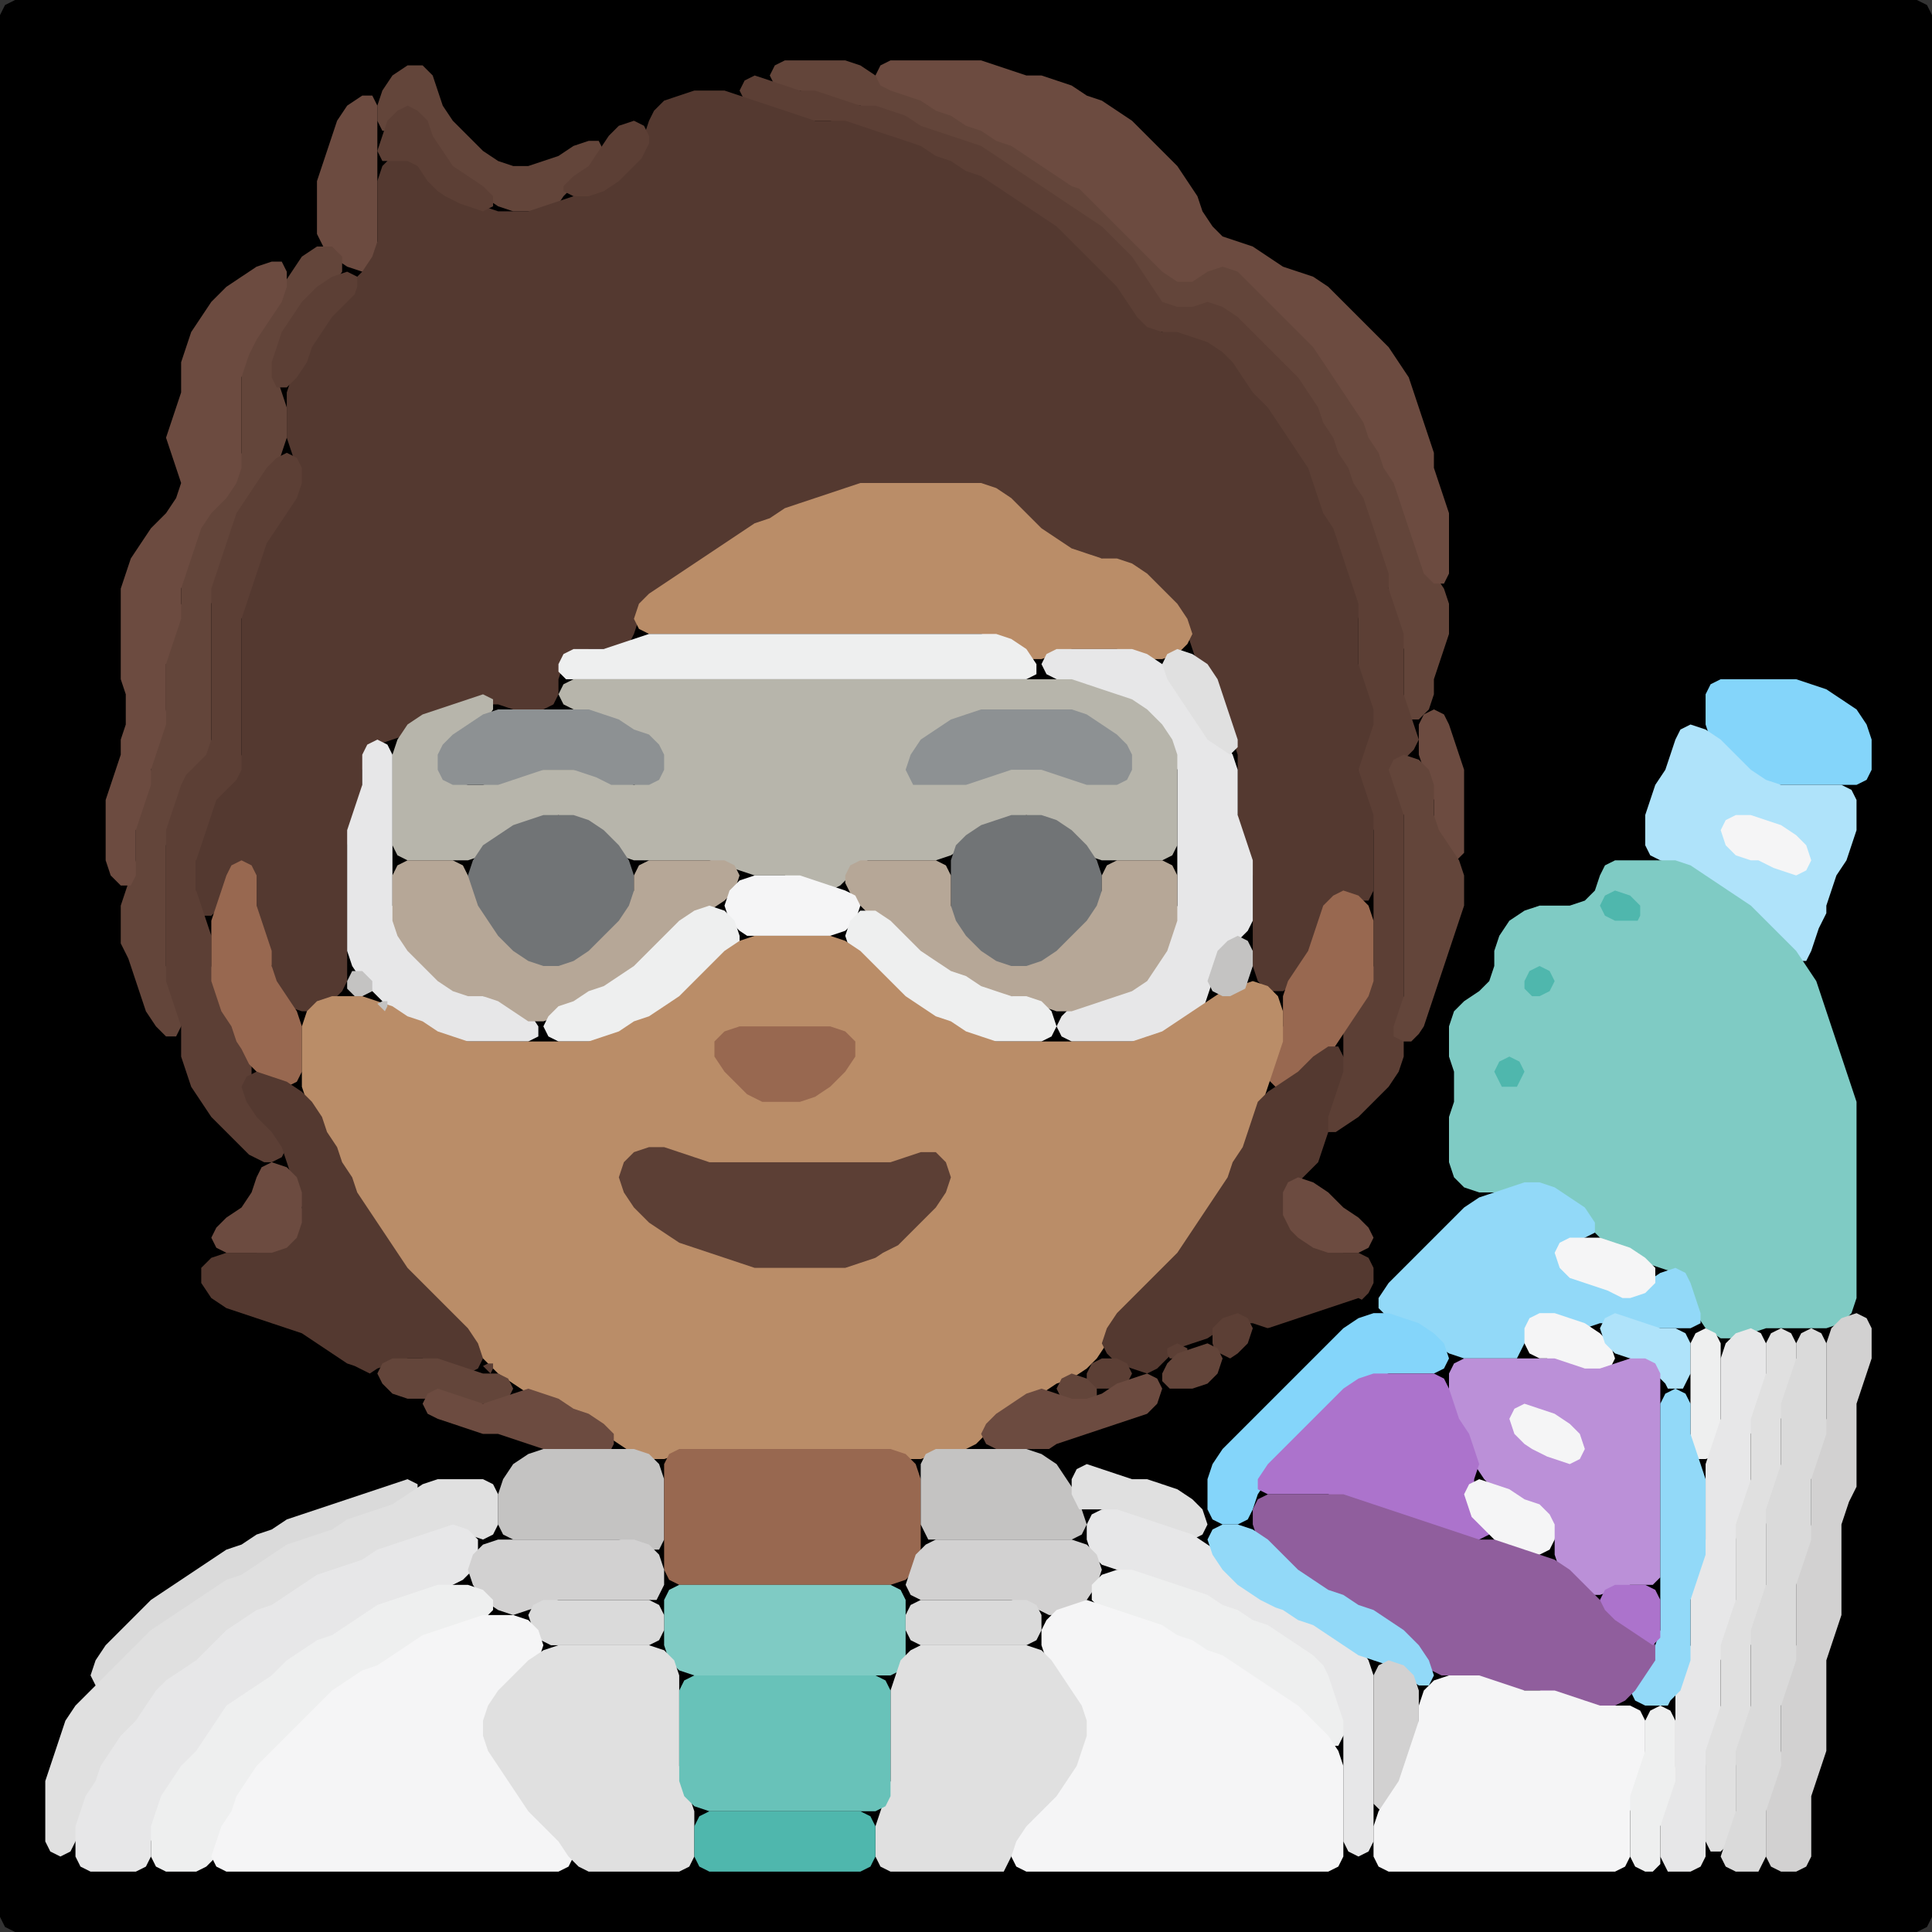 <?xml version="1.0" encoding="UTF-8" standalone="no"?>
<!DOCTYPE svg PUBLIC "-//W3C//DTD SVG 1.1//EN"
"http://www.w3.org/Graphics/SVG/1.1/DTD/svg11.dtd">
<svg width="128" height="128" xmlns="http://www.w3.org/2000/svg" version="1.1">
<rect width="100%" height="100%" fill="#333333" stroke="none"/>
<path d="M 88.5 128.0 L 89.0 128.0 L 90.0 128.0 L 91.0 128.0 L 92.0 128.0 L 93.0 128.0 L 94.0 128.0 L 95.0 128.0 L 96.0 128.0 L 97.0 128.0 L 98.0 128.0 L 99.0 128.0 L 100.0 128.0 L 101.0 128.0 L 102.0 128.0 L 103.0 128.0 L 104.0 128.0 L 105.0 128.0 L 106.0 128.0 L 107.0 128.0 L 108.0 128.0 L 109.0 128.0 L 110.0 128.0 L 111.0 128.0 L 112.0 128.0 L 113.0 128.0 L 114.0 128.0 L 115.0 128.0 L 116.0 128.0 L 117.0 128.0 L 118.0 128.0 L 119.0 128.0 L 120.0 128.0 L 121.0 128.0 L 122.0 128.0 L 123.0 128.0 L 124.0 128.0 L 125.0 128.0 L 126.0 128.0 L 127.0 128.0 L 127.667 127.667 L 128.0 127.0 L 128.0 126.0 L 128.0 125.0 L 128.0 124.0 L 128.0 123.0 L 128.0 122.0 L 128.0 121.0 L 128.0 120.0 L 128.0 119.0 L 128.0 118.0 L 128.0 117.0 L 128.0 116.0 L 128.0 115.0 L 128.0 114.0 L 128.0 113.0 L 128.0 112.0 L 128.0 111.0 L 128.0 110.0 L 128.0 109.0 L 128.0 108.0 L 128.0 107.0 L 128.0 106.0 L 128.0 105.0 L 128.0 104.0 L 128.0 103.0 L 128.0 102.0 L 128.0 101.0 L 128.0 100.0 L 128.0 99.0 L 128.0 98.0 L 128.0 97.0 L 128.0 96.0 L 128.0 95.0 L 128.0 94.0 L 128.0 93.0 L 128.0 92.0 L 128.0 91.0 L 128.0 90.0 L 128.0 89.0 L 128.0 88.0 L 128.0 87.0 L 128.0 86.0 L 128.0 85.0 L 128.0 84.0 L 128.0 83.0 L 128.0 82.0 L 128.0 81.0 L 128.0 80.0 L 128.0 79.0 L 128.0 78.0 L 128.0 77.0 L 128.0 76.0 L 128.0 75.0 L 128.0 74.0 L 128.0 73.0 L 128.0 72.0 L 128.0 71.0 L 128.0 70.0 L 128.0 69.0 L 128.0 68.0 L 128.0 67.0 L 128.0 66.0 L 128.0 65.0 L 128.0 64.0 L 128.0 63.0 L 128.0 62.0 L 128.0 61.0 L 128.0 60.0 L 128.0 59.0 L 128.0 58.0 L 128.0 57.0 L 128.0 56.0 L 128.0 55.0 L 128.0 54.0 L 128.0 53.0 L 128.0 52.0 L 128.0 51.0 L 128.0 50.0 L 128.0 49.0 L 128.0 48.0 L 128.0 47.0 L 128.0 46.0 L 128.0 45.0 L 128.0 44.0 L 128.0 43.0 L 128.0 42.0 L 128.0 41.0 L 128.0 40.0 L 128.0 39.0 L 128.0 38.0 L 128.0 37.0 L 128.0 36.0 L 128.0 35.0 L 128.0 34.0 L 128.0 33.0 L 128.0 32.0 L 128.0 31.0 L 128.0 30.0 L 128.0 29.0 L 128.0 28.0 L 128.0 27.0 L 128.0 26.0 L 128.0 25.0 L 128.0 24.0 L 128.0 23.0 L 128.0 22.0 L 128.0 21.0 L 128.0 20.0 L 128.0 19.0 L 128.0 18.0 L 128.0 17.0 L 128.0 16.0 L 128.0 15.0 L 128.0 14.0 L 128.0 13.0 L 128.0 12.0 L 128.0 11.0 L 128.0 10.0 L 128.0 9.0 L 128.0 8.0 L 128.0 7.0 L 128.0 6.0 L 128.0 5.0 L 128.0 4.0 L 128.0 3.0 L 128.0 2.0 L 128.0 1.0 L 127.667 0.333 L 127.0 0.0 L 126.0 0.0 L 125.0 0.0 L 124.0 0.0 L 123.0 0.0 L 122.0 0.0 L 121.0 0.0 L 120.0 0.0 L 119.0 0.0 L 118.0 0.0 L 117.0 0.0 L 116.0 0.0 L 115.0 0.0 L 114.0 0.0 L 113.0 0.0 L 112.0 0.0 L 111.0 0.0 L 110.0 0.0 L 109.0 0.0 L 108.0 0.0 L 107.0 0.0 L 106.0 0.0 L 105.0 0.0 L 104.0 0.0 L 103.0 0.0 L 102.0 0.0 L 101.0 0.0 L 100.0 0.0 L 99.0 0.0 L 98.0 0.0 L 97.0 0.0 L 96.0 0.0 L 95.0 0.0 L 94.0 0.0 L 93.0 0.0 L 92.0 0.0 L 91.0 0.0 L 90.0 0.0 L 89.0 0.0 L 88.0 0.0 L 87.0 0.0 L 86.0 0.0 L 85.0 0.0 L 84.0 0.0 L 83.0 0.0 L 82.0 0.0 L 81.0 0.0 L 80.0 0.0 L 79.0 0.0 L 78.0 0.0 L 77.0 0.0 L 76.0 0.0 L 75.0 0.0 L 74.0 0.0 L 73.0 0.0 L 72.0 0.0 L 71.0 0.0 L 70.0 0.0 L 69.0 0.0 L 68.0 0.0 L 67.0 0.0 L 66.0 0.0 L 65.0 0.0 L 64.0 0.0 L 63.0 0.0 L 62.0 0.0 L 61.0 0.0 L 60.0 0.0 L 59.0 0.0 L 58.0 0.0 L 57.0 0.0 L 56.0 0.0 L 55.0 0.0 L 54.0 0.0 L 53.0 0.0 L 52.0 0.0 L 51.0 0.0 L 50.0 0.0 L 49.0 0.0 L 48.0 0.0 L 47.0 0.0 L 46.0 0.0 L 45.0 0.0 L 44.0 0.0 L 43.0 0.0 L 42.0 0.0 L 41.0 0.0 L 40.0 0.0 L 39.0 0.0 L 38.0 0.0 L 37.0 0.0 L 36.0 0.0 L 35.0 0.0 L 34.0 0.0 L 33.0 0.0 L 32.0 0.0 L 31.0 0.0 L 30.0 0.0 L 29.0 0.0 L 28.0 0.0 L 27.0 0.0 L 26.0 0.0 L 25.0 0.0 L 24.0 0.0 L 23.0 0.0 L 22.0 0.0 L 21.0 0.0 L 20.0 0.0 L 19.0 0.0 L 18.0 0.0 L 17.0 0.0 L 16.0 0.0 L 15.0 0.0 L 14.0 0.0 L 13.0 0.0 L 12.0 0.0 L 11.0 0.0 L 10.0 0.0 L 9.0 0.0 L 8.0 0.0 L 7.0 0.0 L 6.0 0.0 L 5.0 0.0 L 4.0 0.0 L 3.0 0.0 L 2.0 0.0 L 1.0 0.0 L 0.333 0.333 L 0.0 1.0 L 0.0 2.0 L 0.0 3.0 L 0.0 4.0 L 0.0 5.0 L 0.0 6.0 L 0.0 7.0 L 0.0 8.0 L 0.0 9.0 L 0.0 10.0 L 0.0 11.0 L 0.0 12.0 L 0.0 13.0 L 0.0 14.0 L 0.0 15.0 L 0.0 16.0 L 0.0 17.0 L 0.0 18.0 L 0.0 19.0 L 0.0 20.0 L 0.0 21.0 L 0.0 22.0 L 0.0 23.0 L 0.0 24.0 L 0.0 25.0 L 0.0 26.0 L 0.0 27.0 L 0.0 28.0 L 0.0 29.0 L 0.0 30.0 L 0.0 31.0 L 0.0 32.0 L 0.0 33.0 L 0.0 34.0 L 0.0 35.0 L 0.0 36.0 L 0.0 37.0 L 0.0 38.0 L 0.0 39.0 L 0.0 40.0 L 0.0 41.0 L 0.0 42.0 L 0.0 43.0 L 0.0 44.0 L 0.0 45.0 L 0.0 46.0 L 0.0 47.0 L 0.0 48.0 L 0.0 49.0 L 0.0 50.0 L 0.0 51.0 L 0.0 52.0 L 0.0 53.0 L 0.0 54.0 L 0.0 55.0 L 0.0 56.0 L 0.0 57.0 L 0.0 58.0 L 0.0 59.0 L 0.0 60.0 L 0.0 61.0 L 0.0 62.0 L 0.0 63.0 L 0.0 64.0 L 0.0 65.0 L 0.0 66.0 L 0.0 67.0 L 0.0 68.0 L 0.0 69.0 L 0.0 70.0 L 0.0 71.0 L 0.0 72.0 L 0.0 73.0 L 0.0 74.0 L 0.0 75.0 L 0.0 76.0 L 0.0 77.0 L 0.0 78.0 L 0.0 79.0 L 0.0 80.0 L 0.0 81.0 L 0.0 82.0 L 0.0 83.0 L 0.0 84.0 L 0.0 85.0 L 0.0 86.0 L 0.0 87.0 L 0.0 88.0 L 0.0 89.0 L 0.0 90.0 L 0.0 91.0 L 0.0 92.0 L 0.0 93.0 L 0.0 94.0 L 0.0 95.0 L 0.0 96.0 L 0.0 97.0 L 0.0 98.0 L 0.0 99.0 L 0.0 100.0 L 0.0 101.0 L 0.0 102.0 L 0.0 103.0 L 0.0 104.0 L 0.0 105.0 L 0.0 106.0 L 0.0 107.0 L 0.0 108.0 L 0.0 109.0 L 0.0 110.0 L 0.0 111.0 L 0.0 112.0 L 0.0 113.0 L 0.0 114.0 L 0.0 115.0 L 0.0 116.0 L 0.0 117.0 L 0.0 118.0 L 0.0 119.0 L 0.0 120.0 L 0.0 121.0 L 0.0 122.0 L 0.0 123.0 L 0.0 124.0 L 0.0 125.0 L 0.0 126.0 L 0.0 127.0 L 0.333 127.667 L 1.0 128.0 L 2.0 128.0 L 3.0 128.0 L 4.0 128.0 L 5.0 128.0 L 6.0 128.0 L 7.0 128.0 L 8.0 128.0 L 9.0 128.0 L 10.0 128.0 L 11.0 128.0 L 12.0 128.0 L 13.0 128.0 L 14.0 128.0 L 15.0 128.0 L 16.0 128.0 L 17.0 128.0 L 18.0 128.0 L 19.0 128.0 L 20.0 128.0 L 21.0 128.0 L 22.0 128.0 L 23.0 128.0 L 24.0 128.0 L 25.0 128.0 L 26.0 128.0 L 27.0 128.0 L 28.0 128.0 L 29.0 128.0 L 30.0 128.0 L 31.0 128.0 L 32.0 128.0 L 33.0 128.0 L 34.0 128.0 L 35.0 128.0 L 36.0 128.0 L 37.0 128.0 L 38.0 128.0 L 39.0 128.0 L 40.0 128.0 L 41.0 128.0 L 42.0 128.0 L 43.0 128.0 L 44.0 128.0 L 45.0 128.0 L 46.0 128.0 L 47.0 128.0 L 48.0 128.0 L 49.0 128.0 L 50.0 128.0 L 51.0 128.0 L 52.0 128.0 L 53.0 128.0 L 54.0 128.0 L 55.0 128.0 L 56.0 128.0 L 57.0 128.0 L 58.0 128.0 L 59.0 128.0 L 60.0 128.0 L 61.0 128.0 L 62.0 128.0 L 63.0 128.0 L 64.0 128.0 L 65.0 128.0 L 66.0 128.0 L 67.0 128.0 L 68.0 128.0 L 69.0 128.0 L 70.0 128.0 L 71.0 128.0 L 72.0 128.0 L 73.0 128.0 L 74.0 128.0 L 75.0 128.0 L 76.0 128.0 L 77.0 128.0 L 78.0 128.0 L 79.0 128.0 L 80.0 128.0 L 81.0 128.0 L 82.0 128.0 L 83.0 128.0 L 84.0 128.0 L 85.0 128.0 L 86.0 128.0 L 87.0 128.0 L 87.5 128.0 Z" stroke="none" fill="rgb(0,0,0)" />
<path d="M 37.0 13.5 L 37.333 13.0 L 38.0 12.333 L 39.0 11.667 L 39.667 11.0 L 40.0 10.0 L 39.667 9.333 L 39.0 9.333 L 38.0 9.667 L 37.0 10.333 L 36.0 10.667 L 35.0 11.0 L 34.0 11.0 L 33.0 10.667 L 32.0 10.0 L 31.0 9.0 L 30.0 8.0 L 29.333 7.0 L 29.0 6.0 L 28.667 5.0 L 28.0 4.333 L 27.0 4.333 L 26.0 5.0 L 25.333 6.0 L 25.0 7.0 L 25.0 8.0 L 25.333 8.667 L 25.667 8.667 L 26.333 8.0 L 27.0 7.667 L 27.667 8.0 L 28.333 9.0 L 28.667 10.0 L 29.333 11.0 L 30.0 11.667 L 31.0 12.333 L 32.0 13.0 L 33.0 13.667 L 34.0 14.0 L 35.0 14.0 L 36.0 14.0 L 36.5 14.0 Z" stroke="none" fill="rgb(99,69,58)" />
<path d="M 55.5 7.0 L 56.0 7.0 L 57.0 7.0 L 58.0 7.333 L 59.0 7.667 L 60.0 8.333 L 61.0 8.667 L 62.0 9.0 L 63.0 9.333 L 64.0 9.667 L 65.0 10.333 L 66.0 11.0 L 67.0 11.667 L 68.0 12.333 L 69.0 13.0 L 70.0 13.667 L 71.0 14.333 L 72.0 15.0 L 73.0 16.0 L 74.0 17.0 L 75.0 18.0 L 75.667 19.0 L 76.333 20.0 L 77.0 20.667 L 78.0 21.0 L 79.0 20.667 L 80.0 20.667 L 81.0 21.0 L 82.0 22.0 L 83.0 23.0 L 84.0 24.0 L 85.0 25.0 L 86.0 26.0 L 86.667 27.0 L 87.333 28.0 L 87.667 29.0 L 88.333 30.0 L 88.667 31.0 L 89.333 32.0 L 89.667 33.0 L 90.333 34.0 L 90.667 35.0 L 91.0 36.0 L 91.333 37.0 L 91.667 38.0 L 92.0 39.0 L 92.0 40.0 L 92.333 41.0 L 92.667 42.0 L 93.0 43.0 L 93.0 44.0 L 93.0 45.0 L 93.0 46.0 L 93.0 47.0 L 93.333 47.667 L 94.0 47.667 L 94.667 47.0 L 95.0 46.0 L 95.0 45.0 L 95.333 44.0 L 95.667 43.0 L 96.0 42.0 L 96.0 41.0 L 96.0 40.0 L 95.667 39.0 L 95.0 38.0 L 94.333 37.0 L 94.0 36.0 L 93.667 35.0 L 93.333 34.0 L 93.0 33.0 L 92.667 32.0 L 92.333 31.0 L 91.667 30.0 L 91.333 29.0 L 90.667 28.0 L 90.333 27.0 L 89.667 26.0 L 89.0 25.0 L 88.333 24.0 L 87.667 23.0 L 87.0 22.0 L 86.0 21.0 L 85.0 20.0 L 84.0 19.0 L 83.0 18.0 L 82.0 17.333 L 81.0 17.0 L 80.0 17.333 L 79.0 17.667 L 78.0 17.667 L 77.0 17.0 L 76.0 16.0 L 75.0 15.0 L 74.0 14.0 L 73.0 13.0 L 72.0 12.333 L 71.0 11.667 L 70.0 11.0 L 69.0 10.333 L 68.0 9.667 L 67.0 9.333 L 66.0 8.667 L 65.0 8.333 L 64.0 7.667 L 63.0 7.333 L 62.0 6.667 L 61.0 6.333 L 60.0 6.0 L 59.0 5.667 L 58.0 5.0 L 57.0 4.333 L 56.0 4.0 L 55.0 4.0 L 54.0 4.0 L 53.0 4.0 L 52.0 4.0 L 51.333 4.333 L 51.0 5.0 L 51.333 5.667 L 52.0 6.0 L 53.0 6.0 L 54.0 6.333 L 54.5 6.5 Z" stroke="none" fill="rgb(99,69,58)" />
<path d="M 72.5 13.5 L 73.0 14.0 L 74.0 15.0 L 75.0 16.0 L 76.0 17.0 L 77.0 18.0 L 78.0 18.667 L 79.0 18.667 L 80.0 18.0 L 81.0 17.667 L 82.0 18.0 L 83.0 19.0 L 84.0 20.0 L 85.0 21.0 L 86.0 22.0 L 87.0 23.0 L 87.667 24.0 L 88.333 25.0 L 89.0 26.0 L 89.667 27.0 L 90.333 28.0 L 90.667 29.0 L 91.333 30.0 L 91.667 31.0 L 92.333 32.0 L 92.667 33.0 L 93.0 34.0 L 93.333 35.0 L 93.667 36.0 L 94.0 37.0 L 94.333 38.0 L 95.0 38.667 L 95.667 38.667 L 96.0 38.0 L 96.0 37.0 L 96.0 36.0 L 96.0 35.0 L 96.0 34.0 L 95.667 33.0 L 95.333 32.0 L 95.0 31.0 L 95.0 30.0 L 94.667 29.0 L 94.333 28.0 L 94.0 27.0 L 93.667 26.0 L 93.333 25.0 L 92.667 24.0 L 92.0 23.0 L 91.0 22.0 L 90.0 21.0 L 89.0 20.0 L 88.0 19.0 L 87.0 18.333 L 86.0 18.0 L 85.0 17.667 L 84.0 17.0 L 83.0 16.333 L 82.0 16.0 L 81.0 15.667 L 80.333 15.0 L 79.667 14.0 L 79.333 13.0 L 78.667 12.0 L 78.0 11.0 L 77.0 10.0 L 76.0 9.0 L 75.0 8.0 L 74.0 7.333 L 73.0 6.667 L 72.0 6.333 L 71.0 5.667 L 70.0 5.333 L 69.0 5.0 L 68.0 5.0 L 67.0 4.667 L 66.0 4.333 L 65.0 4.0 L 64.0 4.0 L 63.0 4.0 L 62.0 4.0 L 61.0 4.0 L 60.0 4.0 L 59.0 4.0 L 58.333 4.333 L 58.0 5.0 L 58.333 5.667 L 59.0 6.0 L 60.0 6.333 L 61.0 6.667 L 62.0 7.333 L 63.0 7.667 L 64.0 8.333 L 65.0 8.667 L 66.0 9.333 L 67.0 9.667 L 68.0 10.333 L 69.0 11.0 L 70.0 11.667 L 71.0 12.333 L 71.5 12.5 Z" stroke="none" fill="rgb(108,75,64)" />
<path d="M 88.5 75.0 L 89.0 74.667 L 90.0 74.0 L 91.0 73.0 L 92.0 72.0 L 92.667 71.0 L 93.0 70.0 L 93.0 69.0 L 93.0 68.0 L 93.0 67.0 L 93.0 66.0 L 93.0 65.0 L 93.0 64.0 L 93.0 63.0 L 93.0 62.0 L 93.0 61.0 L 93.0 60.0 L 93.0 59.0 L 93.0 58.0 L 93.0 57.0 L 93.0 56.0 L 93.0 55.0 L 93.0 54.0 L 93.0 53.0 L 92.667 52.0 L 92.667 51.0 L 93.0 50.333 L 93.667 49.667 L 94.0 49.0 L 93.667 48.0 L 93.333 47.0 L 93.0 46.0 L 93.0 45.0 L 93.0 44.0 L 93.0 43.0 L 93.0 42.0 L 92.667 41.0 L 92.333 40.0 L 92.0 39.0 L 92.0 38.0 L 91.667 37.0 L 91.333 36.0 L 91.0 35.0 L 90.667 34.0 L 90.333 33.0 L 89.667 32.0 L 89.333 31.0 L 88.667 30.0 L 88.333 29.0 L 87.667 28.0 L 87.333 27.0 L 86.667 26.0 L 86.0 25.0 L 85.0 24.0 L 84.0 23.0 L 83.0 22.0 L 82.0 21.0 L 81.0 20.333 L 80.0 20.0 L 79.0 20.333 L 78.0 20.333 L 77.0 20.0 L 76.333 19.0 L 75.667 18.0 L 75.0 17.0 L 74.0 16.0 L 73.0 15.0 L 72.0 14.333 L 71.0 13.667 L 70.0 13.0 L 69.0 12.333 L 68.0 11.667 L 67.0 11.0 L 66.0 10.333 L 65.0 9.667 L 64.0 9.333 L 63.0 9.0 L 62.0 8.667 L 61.0 8.333 L 60.0 7.667 L 59.0 7.333 L 58.0 7.0 L 57.0 7.0 L 56.0 6.667 L 55.0 6.333 L 54.0 6.0 L 53.0 6.0 L 52.0 5.667 L 51.0 5.333 L 50.0 5.0 L 49.333 5.333 L 49.0 6.0 L 49.333 6.667 L 50.0 7.0 L 51.0 7.333 L 52.0 7.667 L 53.0 8.0 L 54.0 8.0 L 55.0 8.0 L 56.0 8.333 L 57.0 8.667 L 58.0 9.0 L 59.0 9.333 L 60.0 9.667 L 61.0 10.333 L 62.0 10.667 L 63.0 11.333 L 64.0 11.667 L 65.0 12.333 L 66.0 13.0 L 67.0 13.667 L 68.0 14.333 L 69.0 15.0 L 70.0 16.0 L 71.0 17.0 L 72.0 18.0 L 73.0 19.0 L 74.0 20.0 L 74.667 21.0 L 75.333 21.667 L 76.0 22.0 L 77.0 22.0 L 78.0 22.333 L 79.0 22.667 L 80.0 23.333 L 81.0 24.0 L 81.667 25.0 L 82.333 26.0 L 83.0 27.0 L 84.0 28.0 L 84.667 29.0 L 85.333 30.0 L 86.0 31.0 L 86.667 32.0 L 87.0 33.0 L 87.333 34.0 L 87.667 35.0 L 88.333 36.0 L 88.667 37.0 L 89.0 38.0 L 89.333 39.0 L 89.667 40.0 L 90.0 41.0 L 90.0 42.0 L 90.0 43.0 L 90.0 44.0 L 90.0 45.0 L 90.333 46.0 L 90.667 47.0 L 90.667 48.0 L 90.333 49.0 L 90.0 50.0 L 90.0 51.0 L 90.0 52.0 L 90.333 53.0 L 90.667 54.0 L 91.0 55.0 L 91.0 56.0 L 91.0 57.0 L 91.0 58.0 L 91.0 59.0 L 91.0 60.0 L 91.0 61.0 L 91.0 62.0 L 91.0 63.0 L 91.0 64.0 L 90.667 65.0 L 90.0 66.0 L 89.333 67.0 L 89.0 68.0 L 89.0 69.0 L 89.0 70.0 L 88.667 71.0 L 88.333 72.0 L 87.667 73.0 L 87.333 74.0 L 87.333 74.667 L 87.5 75.0 Z" stroke="none" fill="rgb(92,63,53)" />
<path d="M 21.5 16.5 L 22.0 17.0 L 23.0 17.667 L 24.0 18.0 L 24.667 17.667 L 25.0 17.0 L 25.0 16.0 L 25.0 15.0 L 25.0 14.0 L 25.0 13.0 L 25.0 12.0 L 25.0 11.0 L 25.0 10.0 L 25.0 9.0 L 25.0 8.0 L 25.0 7.0 L 24.667 6.333 L 24.0 6.333 L 23.0 7.0 L 22.333 8.0 L 22.0 9.0 L 21.667 10.0 L 21.333 11.0 L 21.0 12.0 L 21.0 13.0 L 21.0 14.0 L 21.0 15.0 L 21.0 15.5 Z" stroke="none" fill="rgb(108,75,64)" />
<path d="M 21.5 66.5 L 22.0 66.333 L 22.667 65.667 L 23.0 65.0 L 23.0 64.0 L 23.0 63.0 L 23.0 62.0 L 23.0 61.0 L 23.0 60.0 L 23.0 59.0 L 23.0 58.0 L 23.0 57.0 L 23.0 56.0 L 23.333 55.0 L 23.667 54.0 L 24.0 53.0 L 24.0 52.0 L 24.0 51.0 L 24.333 50.0 L 25.0 49.333 L 26.0 49.0 L 27.0 48.667 L 28.0 48.0 L 29.0 47.333 L 30.0 47.0 L 31.0 46.667 L 32.0 46.667 L 33.0 46.667 L 34.0 47.0 L 35.0 47.0 L 36.0 47.0 L 36.667 46.667 L 37.0 46.0 L 37.0 45.0 L 37.333 44.0 L 38.0 43.333 L 39.0 43.0 L 40.0 43.0 L 41.0 43.0 L 41.667 42.667 L 42.0 42.0 L 42.333 41.0 L 43.0 40.0 L 44.0 39.333 L 45.0 38.667 L 46.0 38.0 L 47.0 37.333 L 48.0 36.667 L 49.0 36.0 L 50.0 35.333 L 51.0 34.667 L 52.0 34.333 L 53.0 33.667 L 54.0 33.333 L 55.0 33.0 L 56.0 32.667 L 57.0 32.333 L 58.0 32.0 L 59.0 32.0 L 60.0 32.0 L 61.0 32.0 L 62.0 32.0 L 63.0 32.0 L 64.0 32.0 L 65.0 32.333 L 66.0 33.0 L 67.0 34.0 L 68.0 35.0 L 69.0 35.667 L 70.0 36.333 L 71.0 36.667 L 72.0 37.0 L 73.0 37.0 L 74.0 37.333 L 75.0 38.0 L 76.0 39.0 L 77.0 40.0 L 78.0 41.0 L 78.667 42.0 L 79.0 43.0 L 79.333 44.0 L 80.0 45.0 L 80.667 46.0 L 81.0 47.0 L 81.333 48.0 L 81.667 49.0 L 82.0 50.0 L 82.0 51.0 L 82.0 52.0 L 82.0 53.0 L 82.0 54.0 L 82.0 55.0 L 82.333 56.0 L 82.667 57.0 L 83.0 58.0 L 83.0 59.0 L 83.0 60.0 L 83.0 61.0 L 83.0 62.0 L 83.0 63.0 L 83.0 64.0 L 83.333 65.0 L 84.0 65.667 L 85.0 65.667 L 86.0 65.0 L 86.667 64.0 L 87.0 63.0 L 87.333 62.0 L 87.667 61.0 L 88.333 60.0 L 89.0 59.667 L 90.0 59.667 L 90.667 59.667 L 91.0 59.0 L 91.0 58.0 L 91.0 57.0 L 91.0 56.0 L 91.0 55.0 L 91.0 54.0 L 90.667 53.0 L 90.333 52.0 L 90.0 51.0 L 90.333 50.0 L 90.667 49.0 L 91.0 48.0 L 91.0 47.0 L 90.667 46.0 L 90.333 45.0 L 90.0 44.0 L 90.0 43.0 L 90.0 42.0 L 90.0 41.0 L 90.0 40.0 L 89.667 39.0 L 89.333 38.0 L 89.0 37.0 L 88.667 36.0 L 88.333 35.0 L 87.667 34.0 L 87.333 33.0 L 87.0 32.0 L 86.667 31.0 L 86.0 30.0 L 85.333 29.0 L 84.667 28.0 L 84.0 27.0 L 83.0 26.0 L 82.333 25.0 L 81.667 24.0 L 81.0 23.333 L 80.0 22.667 L 79.0 22.333 L 78.0 22.0 L 77.0 22.0 L 76.0 21.667 L 75.333 21.0 L 74.667 20.0 L 74.0 19.0 L 73.0 18.0 L 72.0 17.0 L 71.0 16.0 L 70.0 15.0 L 69.0 14.333 L 68.0 13.667 L 67.0 13.0 L 66.0 12.333 L 65.0 11.667 L 64.0 11.333 L 63.0 10.667 L 62.0 10.333 L 61.0 9.667 L 60.0 9.333 L 59.0 9.0 L 58.0 8.667 L 57.0 8.333 L 56.0 8.0 L 55.0 8.0 L 54.0 8.0 L 53.0 7.667 L 52.0 7.333 L 51.0 7.0 L 50.0 6.667 L 49.0 6.333 L 48.0 6.0 L 47.0 6.0 L 46.0 6.0 L 45.0 6.333 L 44.0 6.667 L 43.333 7.333 L 43.0 8.0 L 42.667 9.0 L 42.0 10.0 L 41.0 11.0 L 40.0 12.0 L 39.0 12.667 L 38.0 13.0 L 37.0 13.333 L 36.0 13.667 L 35.0 14.0 L 34.0 14.0 L 33.0 14.0 L 32.0 13.667 L 31.0 13.333 L 30.0 12.667 L 29.0 12.0 L 28.333 11.0 L 27.667 10.333 L 27.0 10.0 L 26.0 10.333 L 25.333 11.0 L 25.0 12.0 L 25.0 13.0 L 25.0 14.0 L 25.0 15.0 L 25.0 16.0 L 24.667 17.0 L 24.0 18.0 L 23.0 19.0 L 22.0 20.0 L 21.333 21.0 L 20.667 22.0 L 20.333 23.0 L 19.667 24.0 L 19.333 25.0 L 19.0 26.0 L 19.0 27.0 L 19.0 28.0 L 19.0 29.0 L 19.333 30.0 L 19.667 31.0 L 19.667 32.0 L 19.0 33.0 L 18.333 34.0 L 17.667 35.0 L 17.333 36.0 L 17.0 37.0 L 16.667 38.0 L 16.333 39.0 L 16.0 40.0 L 16.0 41.0 L 16.0 42.0 L 16.0 43.0 L 16.0 44.0 L 16.0 45.0 L 16.0 46.0 L 16.0 47.0 L 16.0 48.0 L 16.0 49.0 L 16.0 50.0 L 15.667 51.0 L 15.0 51.667 L 14.333 52.333 L 14.0 53.0 L 13.667 54.0 L 13.333 55.0 L 13.0 56.0 L 13.0 57.0 L 13.0 58.0 L 13.0 59.0 L 13.0 60.0 L 13.333 60.667 L 14.0 60.667 L 14.667 60.0 L 15.0 59.0 L 15.333 58.0 L 16.0 57.667 L 16.667 58.0 L 17.0 59.0 L 17.0 60.0 L 17.0 61.0 L 17.333 62.0 L 17.667 63.0 L 18.0 64.0 L 18.0 65.0 L 18.333 66.0 L 19.0 66.667 L 20.0 67.0 L 20.5 67.0 Z" stroke="none" fill="rgb(84,57,48)" />
<path d="M 30.5 13.5 L 31.0 13.667 L 32.0 14.0 L 32.667 13.667 L 32.667 13.0 L 32.0 12.333 L 31.0 11.667 L 30.0 11.0 L 29.333 10.0 L 28.667 9.0 L 28.333 8.0 L 27.667 7.333 L 27.0 7.0 L 26.333 7.333 L 25.667 8.0 L 25.333 9.0 L 25.0 10.0 L 25.333 10.667 L 26.0 10.667 L 27.0 10.667 L 27.667 11.0 L 28.333 12.0 L 29.0 12.667 L 29.5 13.0 Z" stroke="none" fill="rgb(92,63,53)" />
<path d="M 43.0 9.5 L 43.0 9.0 L 42.667 8.333 L 42.0 8.0 L 41.0 8.333 L 40.333 9.0 L 39.667 10.0 L 39.0 11.0 L 38.0 11.667 L 37.333 12.333 L 37.333 12.667 L 38.0 13.0 L 39.0 13.0 L 40.0 12.667 L 41.0 12.0 L 42.0 11.0 L 42.5 10.5 Z" stroke="none" fill="rgb(92,63,53)" />
<path d="M 8.5 63.5 L 8.667 64.0 L 9.0 65.0 L 9.333 66.0 L 9.667 67.0 L 10.333 68.0 L 11.0 68.667 L 11.667 68.667 L 12.0 68.0 L 12.0 67.0 L 11.667 66.0 L 11.333 65.0 L 11.0 64.0 L 11.0 63.0 L 11.0 62.0 L 11.0 61.0 L 11.0 60.0 L 11.0 59.0 L 11.0 58.0 L 11.0 57.0 L 11.0 56.0 L 11.333 55.0 L 11.667 54.0 L 12.0 53.0 L 12.333 52.0 L 13.0 51.333 L 13.667 50.667 L 14.0 50.0 L 14.0 49.0 L 14.0 48.0 L 14.0 47.0 L 14.0 46.0 L 14.0 45.0 L 14.0 44.0 L 14.0 43.0 L 14.0 42.0 L 14.0 41.0 L 14.0 40.0 L 14.333 39.0 L 14.667 38.0 L 15.0 37.0 L 15.333 36.0 L 15.667 35.0 L 16.333 34.0 L 17.0 33.0 L 17.667 32.0 L 18.333 31.0 L 18.667 30.0 L 19.0 29.0 L 19.0 28.0 L 19.0 27.0 L 18.667 26.0 L 18.333 25.0 L 18.333 24.0 L 18.667 23.0 L 19.333 22.0 L 20.0 21.0 L 21.0 20.0 L 22.0 19.0 L 22.667 18.0 L 22.667 17.0 L 22.0 16.333 L 21.0 16.333 L 20.0 17.0 L 19.333 18.0 L 18.667 19.0 L 18.0 20.0 L 17.333 21.0 L 16.667 22.0 L 16.333 23.0 L 16.0 24.0 L 16.0 25.0 L 16.0 26.0 L 16.0 27.0 L 16.0 28.0 L 16.0 29.0 L 16.0 30.0 L 15.667 31.0 L 15.0 32.0 L 14.0 33.0 L 13.333 34.0 L 13.0 35.0 L 12.667 36.0 L 12.333 37.0 L 12.0 38.0 L 12.0 39.0 L 12.0 40.0 L 11.667 41.0 L 11.333 42.0 L 11.0 43.0 L 11.0 44.0 L 11.0 45.0 L 11.0 46.0 L 11.0 47.0 L 10.667 48.0 L 10.333 49.0 L 10.0 50.0 L 10.0 51.0 L 9.667 52.0 L 9.333 53.0 L 9.0 54.0 L 9.0 55.0 L 9.0 56.0 L 9.0 57.0 L 8.667 58.0 L 8.333 59.0 L 8.0 60.0 L 8.0 61.0 L 8.0 62.0 L 8.0 62.5 Z" stroke="none" fill="rgb(99,69,58)" />
<path d="M 17.0 22.5 L 17.333 22.0 L 18.0 21.0 L 18.667 20.0 L 19.0 19.0 L 19.0 18.0 L 18.667 17.333 L 18.0 17.333 L 17.0 17.667 L 16.0 18.333 L 15.0 19.0 L 14.0 20.0 L 13.333 21.0 L 12.667 22.0 L 12.333 23.0 L 12.0 24.0 L 12.0 25.0 L 12.0 26.0 L 11.667 27.0 L 11.333 28.0 L 11.0 29.0 L 11.333 30.0 L 11.667 31.0 L 12.0 32.0 L 11.667 33.0 L 11.0 34.0 L 10.0 35.0 L 9.333 36.0 L 8.667 37.0 L 8.333 38.0 L 8.0 39.0 L 8.0 40.0 L 8.0 41.0 L 8.0 42.0 L 8.0 43.0 L 8.0 44.0 L 8.0 45.0 L 8.333 46.0 L 8.333 47.0 L 8.333 48.0 L 8.0 49.0 L 8.0 50.0 L 7.667 51.0 L 7.333 52.0 L 7.0 53.0 L 7.0 54.0 L 7.0 55.0 L 7.0 56.0 L 7.0 57.0 L 7.333 58.0 L 8.0 58.667 L 8.667 58.667 L 9.0 58.0 L 9.0 57.0 L 9.0 56.0 L 9.0 55.0 L 9.333 54.0 L 9.667 53.0 L 10.0 52.0 L 10.0 51.0 L 10.333 50.0 L 10.667 49.0 L 11.0 48.0 L 11.0 47.0 L 11.0 46.0 L 11.0 45.0 L 11.0 44.0 L 11.333 43.0 L 11.667 42.0 L 12.0 41.0 L 12.0 40.0 L 12.0 39.0 L 12.333 38.0 L 12.667 37.0 L 13.0 36.0 L 13.333 35.0 L 14.0 34.0 L 15.0 33.0 L 15.667 32.0 L 16.0 31.0 L 16.0 30.0 L 16.0 29.0 L 16.0 28.0 L 16.0 27.0 L 16.0 26.0 L 16.0 25.0 L 16.333 24.0 L 16.5 23.5 Z" stroke="none" fill="rgb(108,75,64)" />
<path d="M 23.5 19.5 L 23.667 19.0 L 23.667 18.333 L 23.0 18.0 L 22.0 18.333 L 21.0 19.0 L 20.0 20.0 L 19.333 21.0 L 18.667 22.0 L 18.333 23.0 L 18.0 24.0 L 18.0 25.0 L 18.333 25.667 L 19.0 25.667 L 19.667 25.0 L 20.333 24.0 L 20.667 23.0 L 21.333 22.0 L 22.0 21.0 L 22.5 20.5 Z" stroke="none" fill="rgb(92,63,53)" />
<path d="M 17.5 77.0 L 18.0 77.0 L 18.667 76.667 L 19.0 76.0 L 18.667 75.0 L 18.0 74.0 L 17.0 73.0 L 16.667 72.0 L 16.667 71.0 L 16.667 70.0 L 16.333 69.0 L 15.667 68.0 L 15.333 67.0 L 14.667 66.0 L 14.333 65.0 L 14.0 64.0 L 14.0 63.0 L 14.0 62.0 L 13.667 61.0 L 13.333 60.0 L 13.0 59.0 L 13.0 58.0 L 13.0 57.0 L 13.333 56.0 L 13.667 55.0 L 14.0 54.0 L 14.333 53.0 L 15.0 52.333 L 15.667 51.667 L 16.0 51.0 L 16.0 50.0 L 16.0 49.0 L 16.0 48.0 L 16.0 47.0 L 16.0 46.0 L 16.0 45.0 L 16.0 44.0 L 16.0 43.0 L 16.0 42.0 L 16.0 41.0 L 16.333 40.0 L 16.667 39.0 L 17.0 38.0 L 17.333 37.0 L 17.667 36.0 L 18.333 35.0 L 19.0 34.0 L 19.667 33.0 L 20.0 32.0 L 20.0 31.0 L 19.667 30.333 L 19.0 30.0 L 18.333 30.333 L 17.667 31.0 L 17.0 32.0 L 16.333 33.0 L 15.667 34.0 L 15.333 35.0 L 15.0 36.0 L 14.667 37.0 L 14.333 38.0 L 14.0 39.0 L 14.0 40.0 L 14.0 41.0 L 14.0 42.0 L 14.0 43.0 L 14.0 44.0 L 14.0 45.0 L 14.0 46.0 L 14.0 47.0 L 14.0 48.0 L 14.0 49.0 L 13.667 50.0 L 13.0 50.667 L 12.333 51.333 L 12.0 52.0 L 11.667 53.0 L 11.333 54.0 L 11.0 55.0 L 11.0 56.0 L 11.0 57.0 L 11.0 58.0 L 11.0 59.0 L 11.0 60.0 L 11.0 61.0 L 11.0 62.0 L 11.0 63.0 L 11.0 64.0 L 11.0 65.0 L 11.333 66.0 L 11.667 67.0 L 12.0 68.0 L 12.0 69.0 L 12.0 70.0 L 12.333 71.0 L 12.667 72.0 L 13.333 73.0 L 14.0 74.0 L 15.0 75.0 L 16.0 76.0 L 16.5 76.5 Z" stroke="none" fill="rgb(92,63,53)" />
<path d="M 53.5 42.0 L 54.0 42.0 L 55.0 42.0 L 56.0 42.0 L 57.0 42.0 L 58.0 42.0 L 59.0 42.0 L 60.0 42.0 L 61.0 42.0 L 62.0 42.0 L 63.0 42.0 L 64.0 42.0 L 65.0 42.0 L 66.0 42.333 L 67.0 43.0 L 68.0 43.667 L 69.0 43.667 L 70.0 43.333 L 71.0 43.0 L 72.0 43.0 L 73.0 43.0 L 74.0 43.0 L 75.0 43.333 L 76.0 43.667 L 77.0 43.667 L 78.0 43.333 L 78.667 42.667 L 79.0 42.0 L 78.667 41.0 L 78.0 40.0 L 77.0 39.0 L 76.0 38.0 L 75.0 37.333 L 74.0 37.0 L 73.0 37.0 L 72.0 36.667 L 71.0 36.333 L 70.0 35.667 L 69.0 35.0 L 68.0 34.0 L 67.0 33.0 L 66.0 32.333 L 65.0 32.0 L 64.0 32.0 L 63.0 32.0 L 62.0 32.0 L 61.0 32.0 L 60.0 32.0 L 59.0 32.0 L 58.0 32.0 L 57.0 32.0 L 56.0 32.333 L 55.0 32.667 L 54.0 33.0 L 53.0 33.333 L 52.0 33.667 L 51.0 34.333 L 50.0 34.667 L 49.0 35.333 L 48.0 36.0 L 47.0 36.667 L 46.0 37.333 L 45.0 38.0 L 44.0 38.667 L 43.0 39.333 L 42.333 40.0 L 42.0 41.0 L 42.333 41.667 L 43.0 42.0 L 44.0 42.0 L 45.0 42.0 L 46.0 42.0 L 47.0 42.0 L 48.0 42.0 L 49.0 42.0 L 50.0 42.0 L 51.0 42.0 L 52.0 42.0 L 52.5 42.0 Z" stroke="none" fill="rgb(186,141,104)" />
<path d="M 37.5 45.0 L 38.0 45.0 L 39.0 45.0 L 40.0 45.0 L 41.0 45.0 L 42.0 45.0 L 43.0 45.0 L 44.0 45.0 L 45.0 45.0 L 46.0 45.0 L 47.0 45.0 L 48.0 45.0 L 49.0 45.0 L 50.0 45.0 L 51.0 45.0 L 52.0 45.0 L 53.0 45.0 L 54.0 45.0 L 55.0 45.0 L 56.0 45.0 L 57.0 45.0 L 58.0 45.0 L 59.0 45.0 L 60.0 45.0 L 61.0 45.0 L 62.0 45.0 L 63.0 45.0 L 64.0 45.0 L 65.0 45.0 L 66.0 45.0 L 67.0 45.0 L 68.0 45.0 L 68.667 44.667 L 68.667 44.0 L 68.0 43.0 L 67.0 42.333 L 66.0 42.0 L 65.0 42.0 L 64.0 42.0 L 63.0 42.0 L 62.0 42.0 L 61.0 42.0 L 60.0 42.0 L 59.0 42.0 L 58.0 42.0 L 57.0 42.0 L 56.0 42.0 L 55.0 42.0 L 54.0 42.0 L 53.0 42.0 L 52.0 42.0 L 51.0 42.0 L 50.0 42.0 L 49.0 42.0 L 48.0 42.0 L 47.0 42.0 L 46.0 42.0 L 45.0 42.0 L 44.0 42.0 L 43.0 42.0 L 42.0 42.333 L 41.0 42.667 L 40.0 43.0 L 39.0 43.0 L 38.0 43.0 L 37.333 43.333 L 37.0 44.0 L 37.0 44.5 Z" stroke="none" fill="rgb(238,239,239)" />
<path d="M 81.0 63.5 L 81.333 63.0 L 82.0 62.333 L 82.667 61.667 L 83.0 61.0 L 83.0 60.0 L 83.0 59.0 L 83.0 58.0 L 83.0 57.0 L 82.667 56.0 L 82.333 55.0 L 82.0 54.0 L 82.0 53.0 L 82.0 52.0 L 82.0 51.0 L 81.667 50.0 L 81.0 49.0 L 80.0 48.0 L 79.333 47.0 L 78.667 46.0 L 78.0 45.0 L 77.0 44.0 L 76.0 43.333 L 75.0 43.0 L 74.0 43.0 L 73.0 43.0 L 72.0 43.0 L 71.0 43.0 L 70.0 43.0 L 69.333 43.333 L 69.0 44.0 L 69.333 44.667 L 70.0 45.0 L 71.0 45.333 L 72.0 45.667 L 73.0 46.0 L 74.0 46.333 L 75.0 47.0 L 76.0 48.0 L 77.0 49.0 L 77.667 50.0 L 78.0 51.0 L 78.0 52.0 L 78.0 53.0 L 78.0 54.0 L 78.0 55.0 L 78.0 56.0 L 78.0 57.0 L 78.0 58.0 L 78.0 59.0 L 78.0 60.0 L 77.667 61.0 L 77.333 62.0 L 76.667 63.0 L 76.0 64.0 L 75.0 65.0 L 74.0 65.667 L 73.0 66.0 L 72.0 66.333 L 71.0 66.667 L 70.333 67.333 L 70.0 68.0 L 70.333 68.667 L 71.0 69.0 L 72.0 69.0 L 73.0 69.0 L 74.0 69.0 L 75.0 69.0 L 76.0 69.0 L 77.0 68.667 L 78.0 68.333 L 79.0 67.667 L 79.667 67.0 L 80.0 66.0 L 80.333 65.0 L 80.5 64.5 Z" stroke="none" fill="rgb(231,231,232)" />
<path d="M 82.0 49.5 L 82.0 49.0 L 81.667 48.0 L 81.333 47.0 L 81.0 46.0 L 80.667 45.0 L 80.0 44.0 L 79.0 43.333 L 78.0 43.0 L 77.333 43.333 L 77.0 44.0 L 77.333 45.0 L 78.0 46.0 L 78.667 47.0 L 79.333 48.0 L 80.0 49.0 L 81.0 49.667 L 81.5 50.0 Z" stroke="none" fill="rgb(224,224,224)" />
<path d="M 57.5 57.0 L 58.0 57.0 L 59.0 57.0 L 60.0 57.0 L 61.0 57.0 L 62.0 57.0 L 63.0 56.667 L 64.0 56.0 L 65.0 55.333 L 66.0 54.667 L 67.0 54.333 L 68.0 54.0 L 69.0 54.333 L 70.0 55.0 L 71.0 56.0 L 72.0 56.667 L 73.0 57.0 L 74.0 57.0 L 75.0 57.0 L 76.0 57.0 L 77.0 57.0 L 77.667 56.667 L 78.0 56.0 L 78.0 55.0 L 78.0 54.0 L 78.0 53.0 L 78.0 52.0 L 78.0 51.0 L 78.0 50.0 L 77.667 49.0 L 77.0 48.0 L 76.0 47.0 L 75.0 46.333 L 74.0 46.0 L 73.0 45.667 L 72.0 45.333 L 71.0 45.0 L 70.0 45.0 L 69.0 45.0 L 68.0 45.0 L 67.0 45.0 L 66.0 45.0 L 65.0 45.0 L 64.0 45.0 L 63.0 45.0 L 62.0 45.0 L 61.0 45.0 L 60.0 45.0 L 59.0 45.0 L 58.0 45.0 L 57.0 45.0 L 56.0 45.0 L 55.0 45.0 L 54.0 45.0 L 53.0 45.0 L 52.0 45.0 L 51.0 45.0 L 50.0 45.0 L 49.0 45.0 L 48.0 45.0 L 47.0 45.0 L 46.0 45.0 L 45.0 45.0 L 44.0 45.0 L 43.0 45.0 L 42.0 45.0 L 41.0 45.0 L 40.0 45.0 L 39.0 45.0 L 38.0 45.0 L 37.333 45.333 L 37.0 46.0 L 37.333 46.667 L 38.0 47.0 L 39.0 47.333 L 40.0 47.667 L 41.0 48.333 L 42.0 48.667 L 43.0 49.333 L 43.667 50.0 L 43.667 51.0 L 43.0 51.667 L 42.0 52.0 L 41.0 51.667 L 40.0 51.333 L 39.0 51.0 L 38.0 51.0 L 37.0 51.0 L 36.0 51.0 L 35.0 51.0 L 34.0 51.333 L 33.0 51.667 L 32.0 52.0 L 31.0 52.0 L 30.0 51.667 L 29.333 51.0 L 29.333 50.0 L 30.0 49.333 L 31.0 48.667 L 32.0 48.0 L 32.667 47.0 L 32.667 46.333 L 32.0 46.0 L 31.0 46.333 L 30.0 46.667 L 29.0 47.0 L 28.0 47.333 L 27.0 48.0 L 26.333 49.0 L 26.0 50.0 L 26.0 51.0 L 26.0 52.0 L 26.0 53.0 L 26.0 54.0 L 26.0 55.0 L 26.0 56.0 L 26.333 56.667 L 27.0 57.0 L 28.0 57.0 L 29.0 57.0 L 30.0 57.0 L 31.0 57.0 L 32.0 56.667 L 33.0 56.0 L 34.0 55.333 L 35.0 54.667 L 36.0 54.333 L 37.0 54.0 L 38.0 54.333 L 39.0 55.0 L 40.0 56.0 L 41.0 56.667 L 42.0 57.0 L 43.0 57.0 L 44.0 57.0 L 45.0 57.0 L 46.0 57.0 L 47.0 57.0 L 48.0 57.333 L 49.0 57.667 L 50.0 58.0 L 51.0 58.0 L 52.0 58.0 L 53.0 58.333 L 54.0 58.667 L 55.0 59.0 L 55.667 58.667 L 56.333 58.0 L 56.5 57.5 Z" stroke="none" fill="rgb(183,181,171)" />
<path d="M 116.5 52.0 L 117.0 52.0 L 118.0 52.0 L 119.0 52.0 L 120.0 52.0 L 121.0 52.0 L 122.0 52.0 L 123.0 52.0 L 123.667 51.667 L 124.0 51.0 L 124.0 50.0 L 124.0 49.0 L 123.667 48.0 L 123.0 47.0 L 122.0 46.333 L 121.0 45.667 L 120.0 45.333 L 119.0 45.0 L 118.0 45.0 L 117.0 45.0 L 116.0 45.0 L 115.0 45.0 L 114.0 45.0 L 113.333 45.333 L 113.0 46.0 L 113.0 47.0 L 113.0 48.0 L 113.333 49.0 L 114.0 50.0 L 115.0 51.0 L 115.5 51.5 Z" stroke="none" fill="rgb(132,213,250)" />
<path d="M 40.5 52.0 L 41.0 52.0 L 42.0 52.0 L 43.0 52.0 L 43.667 51.667 L 44.0 51.0 L 44.0 50.0 L 43.667 49.333 L 43.0 48.667 L 42.0 48.333 L 41.0 47.667 L 40.0 47.333 L 39.0 47.0 L 38.0 47.0 L 37.0 47.0 L 36.0 47.0 L 35.0 47.0 L 34.0 47.0 L 33.0 47.0 L 32.0 47.333 L 31.0 48.0 L 30.0 48.667 L 29.333 49.333 L 29.0 50.0 L 29.0 51.0 L 29.333 51.667 L 30.0 52.0 L 31.0 52.0 L 32.0 52.0 L 33.0 52.0 L 34.0 51.667 L 35.0 51.333 L 36.0 51.0 L 37.0 51.0 L 38.0 51.0 L 39.0 51.333 L 39.5 51.5 Z" stroke="none" fill="rgb(141,145,147)" />
<path d="M 61.5 52.0 L 62.0 52.0 L 63.0 52.0 L 64.0 52.0 L 65.0 51.667 L 66.0 51.333 L 67.0 51.0 L 68.0 51.0 L 69.0 51.0 L 70.0 51.333 L 71.0 51.667 L 72.0 52.0 L 73.0 52.0 L 74.0 52.0 L 74.667 51.667 L 75.0 51.0 L 75.0 50.0 L 74.667 49.333 L 74.0 48.667 L 73.0 48.0 L 72.0 47.333 L 71.0 47.0 L 70.0 47.0 L 69.0 47.0 L 68.0 47.0 L 67.0 47.0 L 66.0 47.0 L 65.0 47.0 L 64.0 47.333 L 63.0 47.667 L 62.0 48.333 L 61.0 49.0 L 60.333 50.0 L 60.0 51.0 L 60.333 51.667 L 60.5 52.0 Z" stroke="none" fill="rgb(141,145,147)" />
<path d="M 97.0 56.5 L 97.0 56.0 L 97.0 55.0 L 97.0 54.0 L 97.0 53.0 L 97.0 52.0 L 97.0 51.0 L 96.667 50.0 L 96.333 49.0 L 96.0 48.0 L 95.667 47.333 L 95.0 47.0 L 94.333 47.333 L 94.0 48.0 L 94.0 49.0 L 94.0 50.0 L 94.333 51.0 L 94.667 52.0 L 95.0 53.0 L 95.0 54.0 L 95.0 55.0 L 95.333 56.0 L 96.0 56.667 L 96.5 57.0 Z" stroke="none" fill="rgb(108,75,64)" />
<path d="M 121.0 60.5 L 121.0 60.0 L 121.333 59.0 L 121.667 58.0 L 122.333 57.0 L 122.667 56.0 L 123.0 55.0 L 123.0 54.0 L 123.0 53.0 L 122.667 52.333 L 122.0 52.0 L 121.0 52.0 L 120.0 52.0 L 119.0 52.0 L 118.0 52.0 L 117.0 51.667 L 116.0 51.0 L 115.0 50.0 L 114.0 49.0 L 113.0 48.333 L 112.0 48.0 L 111.333 48.333 L 111.0 49.0 L 110.667 50.0 L 110.333 51.0 L 109.667 52.0 L 109.333 53.0 L 109.0 54.0 L 109.0 55.0 L 109.0 56.0 L 109.333 56.667 L 110.0 57.0 L 111.0 57.333 L 112.0 58.0 L 113.0 58.667 L 114.0 59.333 L 115.0 60.0 L 116.0 61.0 L 117.0 62.0 L 118.0 63.0 L 119.0 63.667 L 119.667 63.667 L 120.0 63.0 L 120.333 62.0 L 120.5 61.5 Z" stroke="none" fill="rgb(175,227,250)" />
<path d="M 26.5 67.5 L 27.0 67.667 L 28.0 68.333 L 29.0 68.667 L 30.0 69.0 L 31.0 69.0 L 32.0 69.0 L 33.0 69.0 L 34.0 69.0 L 35.0 69.0 L 35.667 68.667 L 35.667 68.0 L 35.0 67.0 L 34.0 66.333 L 33.0 66.0 L 32.0 66.0 L 31.0 65.667 L 30.0 65.0 L 29.0 64.0 L 28.0 63.0 L 27.0 62.0 L 26.333 61.0 L 26.0 60.0 L 26.0 59.0 L 26.0 58.0 L 26.0 57.0 L 26.0 56.0 L 26.0 55.0 L 26.0 54.0 L 26.0 53.0 L 26.0 52.0 L 26.0 51.0 L 26.0 50.0 L 25.667 49.333 L 25.0 49.0 L 24.333 49.333 L 24.0 50.0 L 24.0 51.0 L 24.0 52.0 L 23.667 53.0 L 23.333 54.0 L 23.0 55.0 L 23.0 56.0 L 23.0 57.0 L 23.0 58.0 L 23.0 59.0 L 23.0 60.0 L 23.0 61.0 L 23.0 62.0 L 23.0 63.0 L 23.333 64.0 L 24.0 65.0 L 25.0 66.0 L 25.5 66.5 Z" stroke="none" fill="rgb(231,231,232)" />
<path d="M 94.0 68.5 L 94.333 68.0 L 94.667 67.0 L 95.0 66.0 L 95.333 65.0 L 95.667 64.0 L 96.0 63.0 L 96.333 62.0 L 96.667 61.0 L 97.0 60.0 L 97.0 59.0 L 97.0 58.0 L 96.667 57.0 L 96.0 56.0 L 95.333 55.0 L 95.0 54.0 L 95.0 53.0 L 95.0 52.0 L 94.667 51.0 L 94.0 50.333 L 93.0 50.0 L 92.333 50.333 L 92.0 51.0 L 92.333 52.0 L 92.667 53.0 L 93.0 54.0 L 93.0 55.0 L 93.0 56.0 L 93.0 57.0 L 93.0 58.0 L 93.0 59.0 L 93.0 60.0 L 93.0 61.0 L 93.0 62.0 L 93.0 63.0 L 93.0 64.0 L 93.0 65.0 L 93.0 66.0 L 92.667 67.0 L 92.333 68.0 L 92.333 68.667 L 93.0 69.0 L 93.5 69.0 Z" stroke="none" fill="rgb(99,69,58)" />
<path d="M 35.5 64.0 L 36.0 64.0 L 37.0 64.0 L 38.0 64.0 L 39.0 63.667 L 40.0 63.0 L 41.0 62.0 L 41.667 61.0 L 42.0 60.0 L 42.0 59.0 L 42.0 58.0 L 41.667 57.0 L 41.0 56.0 L 40.0 55.0 L 39.0 54.333 L 38.0 54.0 L 37.0 54.0 L 36.0 54.0 L 35.0 54.333 L 34.0 54.667 L 33.0 55.333 L 32.0 56.0 L 31.333 57.0 L 31.0 58.0 L 31.0 59.0 L 31.333 60.0 L 31.667 61.0 L 32.333 62.0 L 33.0 63.0 L 34.0 63.667 L 34.5 64.0 Z" stroke="none" fill="rgb(113,116,118)" />
<path d="M 72.5 61.5 L 72.667 61.0 L 73.0 60.0 L 73.0 59.0 L 73.0 58.0 L 72.667 57.0 L 72.0 56.0 L 71.0 55.0 L 70.0 54.333 L 69.0 54.0 L 68.0 54.0 L 67.0 54.0 L 66.0 54.333 L 65.0 54.667 L 64.0 55.333 L 63.333 56.0 L 63.0 57.0 L 63.0 58.0 L 63.0 59.0 L 63.0 60.0 L 63.0 61.0 L 63.333 62.0 L 64.0 63.0 L 65.0 63.667 L 66.0 64.0 L 67.0 64.0 L 68.0 64.0 L 69.0 64.0 L 70.0 63.667 L 71.0 63.0 L 71.5 62.5 Z" stroke="none" fill="rgb(113,116,118)" />
<path d="M 117.5 57.5 L 118.0 57.667 L 119.0 58.0 L 119.667 57.667 L 120.0 57.0 L 119.667 56.0 L 119.0 55.333 L 118.0 54.667 L 117.0 54.333 L 116.0 54.0 L 115.0 54.0 L 114.333 54.333 L 114.0 55.0 L 114.333 56.0 L 115.0 56.667 L 116.0 57.0 L 116.5 57.0 Z" stroke="none" fill="rgb(245,245,246)" />
<path d="M 16.5 70.5 L 17.0 71.0 L 18.0 71.667 L 19.0 72.0 L 19.667 71.667 L 20.0 71.0 L 20.0 70.0 L 20.0 69.0 L 20.0 68.0 L 19.667 67.0 L 19.0 66.0 L 18.333 65.0 L 18.0 64.0 L 18.0 63.0 L 17.667 62.0 L 17.333 61.0 L 17.0 60.0 L 17.0 59.0 L 17.0 58.0 L 16.667 57.333 L 16.0 57.0 L 15.333 57.333 L 15.0 58.0 L 14.667 59.0 L 14.333 60.0 L 14.0 61.0 L 14.0 62.0 L 14.0 63.0 L 14.0 64.0 L 14.0 65.0 L 14.333 66.0 L 14.667 67.0 L 15.333 68.0 L 15.667 69.0 L 16.0 69.5 Z" stroke="none" fill="rgb(152,104,80)" />
<path d="M 39.5 66.0 L 40.0 65.667 L 41.0 65.333 L 42.0 64.667 L 43.0 64.0 L 44.0 63.0 L 45.0 62.0 L 46.0 61.0 L 47.0 60.333 L 48.0 59.667 L 48.667 59.0 L 49.0 58.0 L 48.667 57.333 L 48.0 57.0 L 47.0 57.0 L 46.0 57.0 L 45.0 57.0 L 44.0 57.0 L 43.0 57.0 L 42.333 57.333 L 42.0 58.0 L 42.0 59.0 L 41.667 60.0 L 41.0 61.0 L 40.0 62.0 L 39.0 63.0 L 38.0 63.667 L 37.0 64.0 L 36.0 64.0 L 35.0 63.667 L 34.0 63.0 L 33.0 62.0 L 32.333 61.0 L 31.667 60.0 L 31.333 59.0 L 31.0 58.0 L 30.667 57.333 L 30.0 57.0 L 29.0 57.0 L 28.0 57.0 L 27.0 57.0 L 26.333 57.333 L 26.0 58.0 L 26.0 59.0 L 26.0 60.0 L 26.0 61.0 L 26.333 62.0 L 27.0 63.0 L 28.0 64.0 L 29.0 65.0 L 30.0 65.667 L 31.0 66.0 L 32.0 66.0 L 33.0 66.333 L 34.0 67.0 L 35.0 67.667 L 36.0 67.667 L 37.0 67.333 L 38.0 66.667 L 38.5 66.5 Z" stroke="none" fill="rgb(182,167,151)" />
<path d="M 56.5 59.5 L 57.0 60.0 L 58.0 61.0 L 59.0 62.0 L 60.0 63.0 L 61.0 63.667 L 62.0 64.333 L 63.0 64.667 L 64.0 65.333 L 65.0 65.667 L 66.0 66.0 L 67.0 66.0 L 68.0 66.333 L 69.0 66.667 L 70.0 67.0 L 71.0 67.0 L 72.0 66.667 L 73.0 66.333 L 74.0 66.0 L 75.0 65.667 L 76.0 65.0 L 76.667 64.0 L 77.333 63.0 L 77.667 62.0 L 78.0 61.0 L 78.0 60.0 L 78.0 59.0 L 78.0 58.0 L 77.667 57.333 L 77.0 57.0 L 76.0 57.0 L 75.0 57.0 L 74.0 57.0 L 73.333 57.333 L 73.0 58.0 L 73.0 59.0 L 72.667 60.0 L 72.0 61.0 L 71.0 62.0 L 70.0 63.0 L 69.0 63.667 L 68.0 64.0 L 67.0 64.0 L 66.0 63.667 L 65.0 63.0 L 64.0 62.0 L 63.333 61.0 L 63.0 60.0 L 63.0 59.0 L 63.0 58.0 L 62.667 57.333 L 62.0 57.0 L 61.0 57.0 L 60.0 57.0 L 59.0 57.0 L 58.0 57.0 L 57.0 57.0 L 56.333 57.333 L 56.0 58.0 L 56.0 58.5 Z" stroke="none" fill="rgb(182,167,151)" />
<path d="M 103.5 79.5 L 104.0 80.0 L 105.0 81.0 L 106.0 82.0 L 107.0 82.667 L 108.0 83.333 L 109.0 83.667 L 110.0 84.0 L 111.0 84.333 L 111.667 85.0 L 112.0 86.0 L 112.333 87.0 L 113.0 88.0 L 114.0 88.667 L 115.0 88.667 L 116.0 88.333 L 117.0 88.0 L 118.0 88.0 L 119.0 88.0 L 120.0 88.0 L 121.0 88.0 L 122.0 87.667 L 122.667 87.0 L 123.0 86.0 L 123.0 85.0 L 123.0 84.0 L 123.0 83.0 L 123.0 82.0 L 123.0 81.0 L 123.0 80.0 L 123.0 79.0 L 123.0 78.0 L 123.0 77.0 L 123.0 76.0 L 123.0 75.0 L 123.0 74.0 L 123.0 73.0 L 122.667 72.0 L 122.333 71.0 L 122.0 70.0 L 121.667 69.0 L 121.333 68.0 L 121.0 67.0 L 120.667 66.0 L 120.333 65.0 L 119.667 64.0 L 119.0 63.0 L 118.0 62.0 L 117.0 61.0 L 116.0 60.0 L 115.0 59.333 L 114.0 58.667 L 113.0 58.0 L 112.0 57.333 L 111.0 57.0 L 110.0 57.0 L 109.0 57.0 L 108.0 57.0 L 107.0 57.0 L 106.333 57.333 L 106.0 58.0 L 105.667 59.0 L 105.0 59.667 L 104.0 60.0 L 103.0 60.0 L 102.0 60.0 L 101.0 60.333 L 100.0 61.0 L 99.333 62.0 L 99.0 63.0 L 99.0 64.0 L 98.667 65.0 L 98.0 65.667 L 97.0 66.333 L 96.333 67.0 L 96.0 68.0 L 96.0 69.0 L 96.0 70.0 L 96.333 71.0 L 96.333 72.0 L 96.333 73.0 L 96.0 74.0 L 96.0 75.0 L 96.0 76.0 L 96.0 77.0 L 96.333 78.0 L 97.0 78.667 L 98.0 79.0 L 99.0 79.0 L 100.0 79.0 L 101.0 79.0 L 102.0 79.0 L 102.5 79.0 Z" stroke="none" fill="rgb(127,203,196)" />
<path d="M 50.5 62.0 L 51.0 62.0 L 52.0 62.0 L 53.0 62.0 L 54.0 62.0 L 55.0 62.0 L 56.0 61.667 L 56.667 61.0 L 57.0 60.0 L 56.667 59.333 L 56.0 59.0 L 55.0 58.667 L 54.0 58.333 L 53.0 58.0 L 52.0 58.0 L 51.0 58.0 L 50.0 58.0 L 49.0 58.333 L 48.333 59.0 L 48.0 60.0 L 48.333 61.0 L 49.0 61.667 L 49.5 62.0 Z" stroke="none" fill="rgb(245,245,246)" />
<path d="M 84.5 72.0 L 85.0 72.0 L 86.0 71.667 L 87.0 71.0 L 88.0 70.0 L 88.667 69.0 L 89.333 68.0 L 90.0 67.0 L 90.667 66.0 L 91.0 65.0 L 91.0 64.0 L 91.0 63.0 L 91.0 62.0 L 91.0 61.0 L 90.667 60.0 L 90.0 59.333 L 89.0 59.0 L 88.333 59.333 L 87.667 60.0 L 87.333 61.0 L 87.0 62.0 L 86.667 63.0 L 86.0 64.0 L 85.333 65.0 L 85.0 66.0 L 85.0 67.0 L 85.0 68.0 L 84.667 69.0 L 84.333 70.0 L 84.0 71.0 L 84.0 71.5 Z" stroke="none" fill="rgb(152,104,80)" />
<path d="M 108.5 61.0 L 108.667 60.667 L 108.667 60.0 L 108.0 59.333 L 107.0 59.0 L 106.333 59.333 L 106.0 60.0 L 106.333 60.667 L 107.0 61.0 L 107.5 61.0 Z" stroke="none" fill="rgb(79,183,173)" />
<path d="M 49.0 62.5 L 49.0 62.0 L 48.667 61.0 L 48.0 60.333 L 47.0 60.0 L 46.0 60.333 L 45.0 61.0 L 44.0 62.0 L 43.0 63.0 L 42.0 64.0 L 41.0 64.667 L 40.0 65.333 L 39.0 65.667 L 38.0 66.333 L 37.0 66.667 L 36.333 67.333 L 36.0 68.0 L 36.333 68.667 L 37.0 69.0 L 38.0 69.0 L 39.0 69.0 L 40.0 69.0 L 41.0 68.667 L 42.0 68.333 L 43.0 67.667 L 44.0 67.333 L 45.0 66.667 L 46.0 66.0 L 47.0 65.0 L 48.0 64.0 L 48.5 63.5 Z" stroke="none" fill="rgb(238,239,239)" />
<path d="M 65.5 69.0 L 66.0 69.0 L 67.0 69.0 L 68.0 69.0 L 69.0 69.0 L 69.667 68.667 L 70.0 68.0 L 69.667 67.0 L 69.0 66.333 L 68.0 66.0 L 67.0 66.0 L 66.0 65.667 L 65.0 65.333 L 64.0 64.667 L 63.0 64.333 L 62.0 63.667 L 61.0 63.0 L 60.0 62.0 L 59.0 61.0 L 58.0 60.333 L 57.0 60.333 L 56.333 61.0 L 56.0 62.0 L 56.333 63.0 L 57.0 64.0 L 58.0 65.0 L 59.0 66.0 L 60.0 66.667 L 61.0 67.333 L 62.0 67.667 L 63.0 68.333 L 64.0 68.667 L 64.5 69.0 Z" stroke="none" fill="rgb(238,239,239)" />
<path d="M 59.5 96.5 L 60.0 96.667 L 61.0 96.667 L 62.0 96.333 L 63.0 96.0 L 64.0 96.0 L 64.667 95.667 L 65.333 95.0 L 66.0 94.333 L 67.0 93.667 L 68.0 93.0 L 69.0 92.333 L 70.0 91.667 L 71.0 91.333 L 72.0 90.667 L 72.667 90.0 L 73.333 89.0 L 74.0 88.0 L 75.0 87.0 L 76.0 86.0 L 77.0 85.0 L 78.0 84.0 L 78.667 83.0 L 79.333 82.0 L 80.0 81.0 L 80.667 80.0 L 81.333 79.0 L 81.667 78.0 L 82.333 77.0 L 82.667 76.0 L 83.0 75.0 L 83.333 74.0 L 83.667 73.0 L 84.0 72.0 L 84.333 71.0 L 84.667 70.0 L 85.0 69.0 L 85.0 68.0 L 85.0 67.0 L 84.667 66.0 L 84.0 65.333 L 83.0 65.0 L 82.0 65.333 L 81.0 65.667 L 80.0 66.333 L 79.0 67.0 L 78.0 67.667 L 77.0 68.333 L 76.0 68.667 L 75.0 69.0 L 74.0 69.0 L 73.0 69.0 L 72.0 69.0 L 71.0 69.0 L 70.0 69.0 L 69.0 69.0 L 68.0 69.0 L 67.0 69.0 L 66.0 69.0 L 65.0 68.667 L 64.0 68.333 L 63.0 67.667 L 62.0 67.333 L 61.0 66.667 L 60.0 66.0 L 59.0 65.0 L 58.0 64.0 L 57.0 63.0 L 56.0 62.333 L 55.0 62.0 L 54.0 62.0 L 53.0 62.0 L 52.0 62.0 L 51.0 62.0 L 50.0 62.0 L 49.0 62.333 L 48.0 63.0 L 47.0 64.0 L 46.0 65.0 L 45.0 66.0 L 44.0 66.667 L 43.0 67.333 L 42.0 67.667 L 41.0 68.333 L 40.0 68.667 L 39.0 69.0 L 38.0 69.0 L 37.0 69.0 L 36.0 69.0 L 35.0 69.0 L 34.0 69.0 L 33.0 69.0 L 32.0 69.0 L 31.0 69.0 L 30.0 68.667 L 29.0 68.333 L 28.0 67.667 L 27.0 67.333 L 26.0 66.667 L 25.0 66.333 L 24.0 66.0 L 23.0 66.0 L 22.0 66.0 L 21.0 66.333 L 20.333 67.0 L 20.0 68.0 L 20.0 69.0 L 20.0 70.0 L 20.0 71.0 L 20.0 72.0 L 20.333 73.0 L 20.667 74.0 L 21.333 75.0 L 21.667 76.0 L 22.333 77.0 L 22.667 78.0 L 23.333 79.0 L 23.667 80.0 L 24.333 81.0 L 25.0 82.0 L 25.667 83.0 L 26.333 84.0 L 27.0 85.0 L 28.0 86.0 L 29.0 87.0 L 30.0 88.0 L 31.0 89.0 L 32.0 90.0 L 33.0 91.0 L 34.0 91.667 L 35.0 92.333 L 36.0 92.667 L 37.0 93.333 L 38.0 93.667 L 39.0 94.333 L 40.0 95.0 L 41.0 95.667 L 42.0 96.333 L 43.0 96.667 L 44.0 96.667 L 45.0 96.333 L 46.0 96.0 L 47.0 96.0 L 48.0 96.0 L 49.0 96.0 L 50.0 96.0 L 51.0 96.0 L 52.0 96.0 L 53.0 96.0 L 54.0 96.0 L 55.0 96.0 L 56.0 96.0 L 57.0 96.0 L 58.0 96.0 L 58.5 96.0 Z" stroke="none" fill="rgb(186,141,104)" />
<path d="M 82.5 65.5 L 82.667 65.0 L 83.0 64.0 L 83.0 63.0 L 82.667 62.333 L 82.0 62.0 L 81.333 62.333 L 80.667 63.0 L 80.333 64.0 L 80.0 65.0 L 80.333 65.667 L 81.0 66.0 L 81.5 66.0 Z" stroke="none" fill="rgb(196,195,194)" />
<path d="M 23.5 66.0 L 24.0 66.0 L 24.667 65.667 L 24.667 65.0 L 24.0 64.333 L 23.333 64.333 L 23.0 65.0 L 23.0 65.5 Z" stroke="none" fill="rgb(196,195,194)" />
<path d="M 101.5 66.0 L 102.0 66.0 L 102.667 65.667 L 103.0 65.0 L 102.667 64.333 L 102.0 64.0 L 101.333 64.333 L 101.0 65.0 L 101.0 65.5 Z" stroke="none" fill="rgb(79,183,173)" />
<path d="M 25.5 67.0 L 25.667 66.667 L 25.667 66.333 L 25.333 66.333 L 25.0 66.5 Z" stroke="none" fill="rgb(196,195,194)" />
<path d="M 50.5 73.0 L 51.0 73.0 L 52.0 73.0 L 53.0 73.0 L 54.0 72.667 L 55.0 72.0 L 56.0 71.0 L 56.667 70.0 L 56.667 69.0 L 56.0 68.333 L 55.0 68.0 L 54.0 68.0 L 53.0 68.0 L 52.0 68.0 L 51.0 68.0 L 50.0 68.0 L 49.0 68.0 L 48.0 68.333 L 47.333 69.0 L 47.333 70.0 L 48.0 71.0 L 49.0 72.0 L 49.5 72.5 Z" stroke="none" fill="rgb(152,104,80)" />
<path d="M 85.5 88.0 L 86.0 87.667 L 87.0 87.333 L 88.0 87.0 L 89.0 86.667 L 90.0 86.333 L 90.667 85.667 L 91.0 85.0 L 91.0 84.0 L 90.667 83.333 L 90.0 83.0 L 89.0 83.0 L 88.0 82.667 L 87.0 82.0 L 86.0 81.0 L 85.333 80.0 L 85.333 79.0 L 86.0 78.333 L 86.667 77.667 L 87.333 77.0 L 87.667 76.0 L 88.0 75.0 L 88.0 74.0 L 88.333 73.0 L 88.667 72.0 L 89.0 71.0 L 89.0 70.0 L 88.667 69.333 L 88.0 69.333 L 87.0 70.0 L 86.0 71.0 L 85.0 71.667 L 84.0 72.333 L 83.333 73.0 L 83.0 74.0 L 82.667 75.0 L 82.333 76.0 L 81.667 77.0 L 81.333 78.0 L 80.667 79.0 L 80.0 80.0 L 79.333 81.0 L 78.667 82.0 L 78.0 83.0 L 77.0 84.0 L 76.0 85.0 L 75.0 86.0 L 74.0 87.0 L 73.333 88.0 L 73.0 89.0 L 73.333 89.667 L 74.0 90.333 L 75.0 90.667 L 76.0 91.0 L 76.667 90.667 L 77.333 90.0 L 78.0 89.333 L 79.0 89.0 L 80.0 88.667 L 81.0 88.0 L 82.0 87.667 L 83.0 87.667 L 84.0 88.0 L 84.5 88.0 Z" stroke="none" fill="rgb(84,57,48)" />
<path d="M 100.5 72.0 L 100.667 71.667 L 101.0 71.0 L 100.667 70.333 L 100.0 70.0 L 99.333 70.333 L 99.0 71.0 L 99.333 71.667 L 99.5 72.0 Z" stroke="none" fill="rgb(79,183,173)" />
<path d="M 24.5 91.0 L 25.0 90.667 L 26.0 90.333 L 27.0 90.0 L 28.0 90.0 L 29.0 90.333 L 30.0 90.667 L 31.0 91.0 L 31.667 90.667 L 32.0 90.0 L 31.667 89.0 L 31.0 88.0 L 30.0 87.0 L 29.0 86.0 L 28.0 85.0 L 27.0 84.0 L 26.333 83.0 L 25.667 82.0 L 25.0 81.0 L 24.333 80.0 L 23.667 79.0 L 23.333 78.0 L 22.667 77.0 L 22.333 76.0 L 21.667 75.0 L 21.333 74.0 L 20.667 73.0 L 20.0 72.333 L 19.0 71.667 L 18.0 71.333 L 17.0 71.0 L 16.333 71.333 L 16.0 72.0 L 16.333 73.0 L 17.0 74.0 L 18.0 75.0 L 18.667 76.0 L 19.0 77.0 L 19.333 78.0 L 19.667 79.0 L 20.0 80.0 L 19.667 81.0 L 19.0 82.0 L 18.0 82.667 L 17.0 83.0 L 16.0 83.0 L 15.0 83.0 L 14.0 83.333 L 13.333 84.0 L 13.333 85.0 L 14.0 86.0 L 15.0 86.667 L 16.0 87.0 L 17.0 87.333 L 18.0 87.667 L 19.0 88.0 L 20.0 88.333 L 21.0 89.0 L 22.0 89.667 L 23.0 90.333 L 23.5 90.5 Z" stroke="none" fill="rgb(84,57,48)" />
<path d="M 59.5 82.5 L 60.0 82.0 L 61.0 81.0 L 62.0 80.0 L 62.667 79.0 L 63.0 78.0 L 62.667 77.0 L 62.0 76.333 L 61.0 76.333 L 60.0 76.667 L 59.0 77.0 L 58.0 77.0 L 57.0 77.0 L 56.0 77.0 L 55.0 77.0 L 54.0 77.0 L 53.0 77.0 L 52.0 77.0 L 51.0 77.0 L 50.0 77.0 L 49.0 77.0 L 48.0 77.0 L 47.0 77.0 L 46.0 76.667 L 45.0 76.333 L 44.0 76.0 L 43.0 76.0 L 42.0 76.333 L 41.333 77.0 L 41.0 78.0 L 41.333 79.0 L 42.0 80.0 L 43.0 81.0 L 44.0 81.667 L 45.0 82.333 L 46.0 82.667 L 47.0 83.0 L 48.0 83.333 L 49.0 83.667 L 50.0 84.0 L 51.0 84.0 L 52.0 84.0 L 53.0 84.0 L 54.0 84.0 L 55.0 84.0 L 56.0 84.0 L 57.0 83.667 L 58.0 83.333 L 58.5 83.0 Z" stroke="none" fill="rgb(92,63,53)" />
<path d="M 17.5 83.0 L 18.0 83.0 L 19.0 82.667 L 19.667 82.0 L 20.0 81.0 L 20.0 80.0 L 20.0 79.0 L 19.667 78.0 L 19.0 77.333 L 18.0 77.0 L 17.333 77.333 L 17.0 78.0 L 16.667 79.0 L 16.0 80.0 L 15.0 80.667 L 14.333 81.333 L 14.0 82.0 L 14.333 82.667 L 15.0 83.0 L 16.0 83.0 L 16.5 83.0 Z" stroke="none" fill="rgb(108,75,64)" />
<path d="M 85.5 81.5 L 86.0 82.0 L 87.0 82.667 L 88.0 83.0 L 89.0 83.0 L 90.0 83.0 L 90.667 82.667 L 91.0 82.0 L 90.667 81.333 L 90.0 80.667 L 89.0 80.0 L 88.0 79.0 L 87.0 78.333 L 86.0 78.0 L 85.333 78.333 L 85.0 79.0 L 85.0 80.0 L 85.0 80.5 Z" stroke="none" fill="rgb(108,75,64)" />
<path d="M 100.5 90.0 L 100.667 89.667 L 101.0 89.0 L 101.333 88.0 L 102.0 87.333 L 103.0 87.333 L 104.0 87.667 L 105.0 88.0 L 106.0 87.667 L 107.0 87.667 L 108.0 87.667 L 109.0 88.0 L 110.0 88.0 L 111.0 88.0 L 112.0 88.0 L 112.667 87.667 L 112.667 87.0 L 112.333 86.0 L 112.0 85.0 L 111.667 84.333 L 111.0 84.0 L 110.0 84.333 L 109.0 85.0 L 108.0 85.333 L 107.0 85.333 L 106.0 85.0 L 105.0 84.667 L 104.0 84.0 L 103.667 83.0 L 104.0 82.333 L 105.0 82.0 L 105.667 81.667 L 105.667 81.0 L 105.0 80.0 L 104.0 79.333 L 103.0 78.667 L 102.0 78.333 L 101.0 78.333 L 100.0 78.667 L 99.0 79.0 L 98.0 79.333 L 97.0 80.0 L 96.0 81.0 L 95.0 82.0 L 94.0 83.0 L 93.0 84.0 L 92.0 85.0 L 91.333 86.0 L 91.333 86.667 L 92.0 87.333 L 93.0 87.667 L 94.0 88.333 L 95.0 89.0 L 96.0 89.667 L 97.0 90.0 L 98.0 90.0 L 99.0 90.0 L 99.5 90.0 Z" stroke="none" fill="rgb(146,217,248)" />
<path d="M 107.5 86.0 L 108.0 86.0 L 109.0 85.667 L 109.667 85.0 L 109.667 84.0 L 109.0 83.333 L 108.0 82.667 L 107.0 82.333 L 106.0 82.0 L 105.0 82.0 L 104.0 82.0 L 103.333 82.333 L 103.0 83.0 L 103.333 84.0 L 104.0 84.667 L 105.0 85.0 L 106.0 85.333 L 106.5 85.5 Z" stroke="none" fill="rgb(245,245,246)" />
<path d="M 75.5 98.0 L 76.0 98.333 L 77.0 98.667 L 78.0 99.333 L 79.0 99.667 L 79.667 99.667 L 80.0 99.0 L 80.333 98.0 L 81.0 97.0 L 82.0 96.0 L 83.0 95.0 L 84.0 94.0 L 85.0 93.0 L 86.0 92.0 L 87.0 91.0 L 88.0 90.0 L 89.0 89.0 L 90.0 88.0 L 90.667 87.0 L 90.667 86.333 L 90.0 86.0 L 89.0 86.333 L 88.0 86.667 L 87.0 87.0 L 86.0 87.333 L 85.0 87.667 L 84.0 88.0 L 83.0 88.333 L 82.0 89.0 L 81.0 90.0 L 80.0 91.0 L 79.0 91.667 L 78.0 92.0 L 77.0 92.333 L 76.0 93.0 L 75.0 93.667 L 74.0 94.0 L 73.0 94.333 L 72.0 94.667 L 71.0 95.0 L 70.0 95.333 L 69.333 96.0 L 69.333 97.0 L 70.0 97.667 L 71.0 97.667 L 72.0 97.667 L 73.0 97.667 L 74.0 98.0 L 74.5 98.0 Z" stroke="none" fill="rgb(0,0,0)" />
<path d="M 81.5 90.0 L 82.0 89.667 L 82.667 89.0 L 83.0 88.0 L 82.667 87.333 L 82.0 87.0 L 81.0 87.333 L 80.333 88.0 L 80.333 89.0 L 80.5 89.5 Z" stroke="none" fill="rgb(92,63,53)" />
<path d="M 88.5 93.5 L 89.0 93.0 L 90.0 92.0 L 91.0 91.333 L 92.0 91.0 L 93.0 91.0 L 94.0 91.0 L 95.0 91.0 L 95.667 90.667 L 96.0 90.0 L 95.667 89.0 L 95.0 88.333 L 94.0 87.667 L 93.0 87.333 L 92.0 87.0 L 91.0 87.0 L 90.0 87.333 L 89.0 88.0 L 88.0 89.0 L 87.0 90.0 L 86.0 91.0 L 85.0 92.0 L 84.0 93.0 L 83.0 94.0 L 82.0 95.0 L 81.0 96.0 L 80.333 97.0 L 80.0 98.0 L 80.0 99.0 L 80.0 100.0 L 80.333 100.667 L 81.0 101.0 L 82.0 101.0 L 82.667 100.667 L 83.0 100.0 L 83.333 99.0 L 84.0 98.0 L 85.0 97.0 L 86.0 96.0 L 87.0 95.0 L 87.5 94.5 Z" stroke="none" fill="rgb(132,213,250)" />
<path d="M 103.5 90.5 L 104.0 90.667 L 105.0 91.0 L 106.0 91.0 L 106.667 90.667 L 107.0 90.0 L 106.667 89.0 L 106.0 88.333 L 105.0 87.667 L 104.0 87.333 L 103.0 87.0 L 102.0 87.0 L 101.333 87.333 L 101.0 88.0 L 101.0 89.0 L 101.333 89.667 L 102.0 90.0 L 102.5 90.0 Z" stroke="none" fill="rgb(245,245,246)" />
<path d="M 111.5 92.0 L 111.667 91.667 L 112.0 91.0 L 112.0 90.0 L 112.0 89.0 L 111.667 88.333 L 111.0 88.0 L 110.0 88.0 L 109.0 87.667 L 108.0 87.333 L 107.0 87.0 L 106.333 87.333 L 106.0 88.0 L 106.333 89.0 L 107.0 89.667 L 108.0 90.0 L 109.0 90.333 L 109.667 91.0 L 110.333 91.667 L 110.5 92.0 Z" stroke="none" fill="rgb(175,227,250)" />
<path d="M 123.0 98.5 L 123.0 98.0 L 123.0 97.0 L 123.0 96.0 L 123.0 95.0 L 123.0 94.0 L 123.0 93.0 L 123.333 92.0 L 123.667 91.0 L 124.0 90.0 L 124.0 89.0 L 124.0 88.0 L 123.667 87.333 L 123.0 87.0 L 122.0 87.333 L 121.333 88.0 L 121.0 89.0 L 121.0 90.0 L 121.0 91.0 L 121.0 92.0 L 121.0 93.0 L 121.0 94.0 L 120.667 95.0 L 120.333 96.0 L 120.0 97.0 L 120.0 98.0 L 120.0 99.0 L 120.0 100.0 L 120.0 101.0 L 119.667 102.0 L 119.333 103.0 L 119.0 104.0 L 119.0 105.0 L 119.0 106.0 L 119.0 107.0 L 119.0 108.0 L 119.0 109.0 L 118.667 110.0 L 118.333 111.0 L 118.0 112.0 L 118.0 113.0 L 118.0 114.0 L 118.0 115.0 L 118.0 116.0 L 117.667 117.0 L 117.333 118.0 L 117.0 119.0 L 117.0 120.0 L 117.0 121.0 L 117.0 122.0 L 117.0 123.0 L 117.333 123.667 L 118.0 124.0 L 119.0 124.0 L 119.667 123.667 L 120.0 123.0 L 120.0 122.0 L 120.0 121.0 L 120.0 120.0 L 120.0 119.0 L 120.333 118.0 L 120.667 117.0 L 121.0 116.0 L 121.0 115.0 L 121.0 114.0 L 121.0 113.0 L 121.0 112.0 L 121.0 111.0 L 121.0 110.0 L 121.333 109.0 L 121.667 108.0 L 122.0 107.0 L 122.0 106.0 L 122.0 105.0 L 122.0 104.0 L 122.0 103.0 L 122.0 102.0 L 122.0 101.0 L 122.333 100.0 L 122.5 99.5 Z" stroke="none" fill="rgb(210,209,209)" />
<path d="M 114.0 95.5 L 114.0 95.0 L 114.0 94.0 L 114.0 93.0 L 114.0 92.0 L 114.0 91.0 L 114.0 90.0 L 114.0 89.0 L 113.667 88.333 L 113.0 88.0 L 112.333 88.333 L 112.0 89.0 L 112.0 90.0 L 112.0 91.0 L 112.0 92.0 L 112.0 93.0 L 112.0 94.0 L 112.0 95.0 L 112.0 96.0 L 112.333 96.667 L 113.0 96.667 L 113.5 96.5 Z" stroke="none" fill="rgb(238,239,239)" />
<path d="M 111.5 124.0 L 112.0 124.0 L 112.667 123.667 L 113.0 123.0 L 113.0 122.0 L 113.0 121.0 L 113.0 120.0 L 113.0 119.0 L 113.0 118.0 L 113.0 117.0 L 113.333 116.0 L 113.667 115.0 L 114.0 114.0 L 114.0 113.0 L 114.0 112.0 L 114.0 111.0 L 114.0 110.0 L 114.333 109.0 L 114.667 108.0 L 115.0 107.0 L 115.0 106.0 L 115.0 105.0 L 115.0 104.0 L 115.0 103.0 L 115.0 102.0 L 115.333 101.0 L 115.667 100.0 L 116.0 99.0 L 116.0 98.0 L 116.0 97.0 L 116.0 96.0 L 116.0 95.0 L 116.333 94.0 L 116.667 93.0 L 117.0 92.0 L 117.0 91.0 L 117.0 90.0 L 117.0 89.0 L 116.667 88.333 L 116.0 88.0 L 115.0 88.333 L 114.333 89.0 L 114.0 90.0 L 114.0 91.0 L 114.0 92.0 L 114.0 93.0 L 114.0 94.0 L 113.667 95.0 L 113.333 96.0 L 113.0 97.0 L 113.0 98.0 L 113.0 99.0 L 113.0 100.0 L 113.0 101.0 L 113.0 102.0 L 112.667 103.0 L 112.333 104.0 L 112.0 105.0 L 112.0 106.0 L 112.0 107.0 L 112.0 108.0 L 112.0 109.0 L 111.667 110.0 L 111.333 111.0 L 111.0 112.0 L 111.0 113.0 L 111.0 114.0 L 111.0 115.0 L 111.0 116.0 L 111.0 117.0 L 110.667 118.0 L 110.333 119.0 L 110.0 120.0 L 110.0 121.0 L 110.0 122.0 L 110.0 123.0 L 110.333 123.667 L 110.5 124.0 Z" stroke="none" fill="rgb(231,231,232)" />
<path d="M 116.0 114.5 L 116.0 114.0 L 116.0 113.0 L 116.0 112.0 L 116.0 111.0 L 116.0 110.0 L 116.0 109.0 L 116.333 108.0 L 116.667 107.0 L 117.0 106.0 L 117.0 105.0 L 117.0 104.0 L 117.0 103.0 L 117.0 102.0 L 117.0 101.0 L 117.333 100.0 L 117.667 99.0 L 118.0 98.0 L 118.0 97.0 L 118.0 96.0 L 118.0 95.0 L 118.0 94.0 L 118.333 93.0 L 118.667 92.0 L 119.0 91.0 L 119.0 90.0 L 119.0 89.0 L 118.667 88.333 L 118.0 88.0 L 117.333 88.333 L 117.0 89.0 L 117.0 90.0 L 117.0 91.0 L 116.667 92.0 L 116.333 93.0 L 116.0 94.0 L 116.0 95.0 L 116.0 96.0 L 116.0 97.0 L 116.0 98.0 L 115.667 99.0 L 115.333 100.0 L 115.0 101.0 L 115.0 102.0 L 115.0 103.0 L 115.0 104.0 L 115.0 105.0 L 115.0 106.0 L 114.667 107.0 L 114.333 108.0 L 114.0 109.0 L 114.0 110.0 L 114.0 111.0 L 114.0 112.0 L 114.0 113.0 L 113.667 114.0 L 113.333 115.0 L 113.0 116.0 L 113.0 117.0 L 113.0 118.0 L 113.0 119.0 L 113.0 120.0 L 113.0 121.0 L 113.0 122.0 L 113.333 122.667 L 114.0 122.667 L 114.667 122.0 L 115.0 121.0 L 115.0 120.0 L 115.0 119.0 L 115.0 118.0 L 115.0 117.0 L 115.333 116.0 L 115.5 115.5 Z" stroke="none" fill="rgb(224,224,224)" />
<path d="M 116.5 124.0 L 116.667 123.667 L 117.0 123.0 L 117.0 122.0 L 117.0 121.0 L 117.0 120.0 L 117.333 119.0 L 117.667 118.0 L 118.0 117.0 L 118.0 116.0 L 118.0 115.0 L 118.0 114.0 L 118.0 113.0 L 118.333 112.0 L 118.667 111.0 L 119.0 110.0 L 119.0 109.0 L 119.0 108.0 L 119.0 107.0 L 119.0 106.0 L 119.0 105.0 L 119.333 104.0 L 119.667 103.0 L 120.0 102.0 L 120.0 101.0 L 120.0 100.0 L 120.0 99.0 L 120.0 98.0 L 120.333 97.0 L 120.667 96.0 L 121.0 95.0 L 121.0 94.0 L 121.0 93.0 L 121.0 92.0 L 121.0 91.0 L 121.0 90.0 L 121.0 89.0 L 120.667 88.333 L 120.0 88.0 L 119.333 88.333 L 119.0 89.0 L 119.0 90.0 L 118.667 91.0 L 118.333 92.0 L 118.0 93.0 L 118.0 94.0 L 118.0 95.0 L 118.0 96.0 L 118.0 97.0 L 117.667 98.0 L 117.333 99.0 L 117.0 100.0 L 117.0 101.0 L 117.0 102.0 L 117.0 103.0 L 117.0 104.0 L 117.0 105.0 L 116.667 106.0 L 116.333 107.0 L 116.0 108.0 L 116.0 109.0 L 116.0 110.0 L 116.0 111.0 L 116.0 112.0 L 116.0 113.0 L 115.667 114.0 L 115.333 115.0 L 115.0 116.0 L 115.0 117.0 L 115.0 118.0 L 115.0 119.0 L 115.0 120.0 L 114.667 121.0 L 114.333 122.0 L 114.0 123.0 L 114.333 123.667 L 115.0 124.0 L 115.5 124.0 Z" stroke="none" fill="rgb(218,218,218)" />
<path d="M 78.5 90.0 L 78.667 89.667 L 78.667 89.333 L 78.0 89.0 L 77.333 89.333 L 77.333 89.667 L 77.5 90.0 Z" stroke="none" fill="rgb(92,63,53)" />
<path d="M 77.5 92.0 L 78.0 92.0 L 79.0 92.0 L 80.0 91.667 L 80.667 91.0 L 81.0 90.0 L 80.667 89.333 L 80.0 89.0 L 79.0 89.333 L 78.0 89.667 L 77.333 90.333 L 77.0 91.0 L 77.0 91.5 Z" stroke="none" fill="rgb(99,69,58)" />
<path d="M 30.5 93.0 L 31.0 93.0 L 32.0 93.0 L 33.0 93.0 L 33.667 92.667 L 34.0 92.0 L 33.667 91.333 L 33.0 91.0 L 32.0 91.0 L 31.0 90.667 L 30.0 90.333 L 29.0 90.0 L 28.0 90.0 L 27.0 90.0 L 26.0 90.0 L 25.333 90.333 L 25.0 91.0 L 25.333 91.667 L 26.0 92.333 L 27.0 92.667 L 28.0 92.667 L 29.0 92.667 L 29.5 92.5 Z" stroke="none" fill="rgb(99,69,58)" />
<path d="M 32.5 91.0 L 32.667 90.667 L 32.667 90.333 L 32.333 90.333 L 32.0 90.5 Z" stroke="none" fill="rgb(92,63,53)" />
<path d="M 72.5 92.0 L 73.0 92.0 L 74.0 92.0 L 74.667 91.667 L 75.0 91.0 L 74.667 90.333 L 74.0 90.0 L 73.0 90.0 L 72.333 90.333 L 72.0 91.0 L 72.0 91.5 Z" stroke="none" fill="rgb(92,63,53)" />
<path d="M 110.0 104.5 L 110.0 104.0 L 110.0 103.0 L 110.0 102.0 L 110.0 101.0 L 110.0 100.0 L 110.0 99.0 L 110.0 98.0 L 110.0 97.0 L 110.0 96.0 L 110.0 95.0 L 110.0 94.0 L 110.0 93.0 L 110.0 92.0 L 110.0 91.0 L 109.667 90.333 L 109.0 90.0 L 108.0 90.0 L 107.0 90.333 L 106.0 90.667 L 105.0 90.667 L 104.0 90.333 L 103.0 90.0 L 102.0 90.0 L 101.0 90.0 L 100.0 90.0 L 99.0 90.0 L 98.0 90.0 L 97.0 90.0 L 96.333 90.333 L 96.0 91.0 L 96.0 92.0 L 96.0 93.0 L 96.333 94.0 L 96.667 95.0 L 97.333 96.0 L 97.667 97.0 L 98.333 98.0 L 99.0 98.667 L 100.0 99.333 L 101.0 99.667 L 102.0 100.333 L 102.667 101.0 L 103.0 102.0 L 103.0 103.0 L 103.333 104.0 L 104.0 105.0 L 105.0 105.667 L 106.0 105.667 L 107.0 105.333 L 108.0 105.0 L 109.0 105.0 L 109.5 105.0 Z" stroke="none" fill="rgb(187,144,216)" />
<path d="M 72.5 93.0 L 72.667 92.667 L 72.667 92.0 L 72.0 91.333 L 71.0 91.0 L 70.333 91.333 L 70.0 92.0 L 70.333 92.667 L 71.0 93.0 L 71.5 93.0 Z" stroke="none" fill="rgb(99,69,58)" />
<path d="M 69.5 96.0 L 70.0 95.667 L 71.0 95.333 L 72.0 95.0 L 73.0 94.667 L 74.0 94.333 L 75.0 94.0 L 76.0 93.667 L 76.667 93.0 L 77.0 92.0 L 76.667 91.333 L 76.0 91.0 L 75.0 91.333 L 74.0 91.667 L 73.0 92.333 L 72.0 92.667 L 71.0 92.667 L 70.0 92.333 L 69.0 92.0 L 68.0 92.333 L 67.0 93.0 L 66.0 93.667 L 65.333 94.333 L 65.0 95.0 L 65.333 95.667 L 66.0 96.0 L 67.0 96.0 L 68.0 96.0 L 68.5 96.0 Z" stroke="none" fill="rgb(108,75,64)" />
<path d="M 95.5 101.5 L 96.0 101.667 L 97.0 102.0 L 98.0 102.0 L 98.667 101.667 L 98.667 101.0 L 98.0 100.0 L 97.667 99.0 L 97.667 98.0 L 98.0 97.0 L 97.667 96.0 L 97.333 95.0 L 96.667 94.0 L 96.333 93.0 L 96.0 92.0 L 95.667 91.333 L 95.0 91.0 L 94.0 91.0 L 93.0 91.0 L 92.0 91.0 L 91.0 91.0 L 90.0 91.333 L 89.0 92.0 L 88.0 93.0 L 87.0 94.0 L 86.0 95.0 L 85.0 96.0 L 84.0 97.0 L 83.333 98.0 L 83.333 98.667 L 84.0 99.0 L 85.0 99.0 L 86.0 99.0 L 87.0 99.0 L 88.0 99.0 L 89.0 99.333 L 90.0 99.667 L 91.0 100.0 L 92.0 100.333 L 93.0 100.667 L 94.0 101.0 L 94.5 101.0 Z" stroke="none" fill="rgb(172,115,204)" />
<path d="M 40.5 96.0 L 40.667 95.667 L 40.667 95.0 L 40.0 94.333 L 39.0 93.667 L 38.0 93.333 L 37.0 92.667 L 36.0 92.333 L 35.0 92.0 L 34.0 92.333 L 33.0 92.667 L 32.0 93.0 L 31.0 92.667 L 30.0 92.333 L 29.0 92.0 L 28.333 92.333 L 28.0 93.0 L 28.333 93.667 L 29.0 94.0 L 30.0 94.333 L 31.0 94.667 L 32.0 95.0 L 33.0 95.0 L 34.0 95.333 L 35.0 95.667 L 36.0 96.0 L 37.0 96.0 L 38.0 96.0 L 39.0 96.0 L 39.5 96.0 Z" stroke="none" fill="rgb(108,75,64)" />
<path d="M 110.5 113.0 L 110.667 112.667 L 111.333 112.0 L 111.667 111.0 L 112.0 110.0 L 112.0 109.0 L 112.0 108.0 L 112.0 107.0 L 112.0 106.0 L 112.333 105.0 L 112.667 104.0 L 113.0 103.0 L 113.0 102.0 L 113.0 101.0 L 113.0 100.0 L 113.0 99.0 L 113.0 98.0 L 112.667 97.0 L 112.333 96.0 L 112.0 95.0 L 112.0 94.0 L 112.0 93.0 L 111.667 92.333 L 111.0 92.0 L 110.333 92.333 L 110.0 93.0 L 110.0 94.0 L 110.0 95.0 L 110.0 96.0 L 110.0 97.0 L 110.0 98.0 L 110.0 99.0 L 110.0 100.0 L 110.0 101.0 L 110.0 102.0 L 110.0 103.0 L 110.0 104.0 L 110.0 105.0 L 110.0 106.0 L 110.0 107.0 L 110.0 108.0 L 109.667 109.0 L 109.0 110.0 L 108.333 111.0 L 108.0 112.0 L 108.333 112.667 L 109.0 113.0 L 109.5 113.0 Z" stroke="none" fill="rgb(146,217,248)" />
<path d="M 102.5 96.5 L 103.0 96.667 L 104.0 97.0 L 104.667 96.667 L 105.0 96.0 L 104.667 95.0 L 104.0 94.333 L 103.0 93.667 L 102.0 93.333 L 101.0 93.0 L 100.333 93.333 L 100.0 94.0 L 100.333 95.0 L 101.0 95.667 L 101.5 96.0 Z" stroke="none" fill="rgb(245,245,246)" />
<path d="M 40.5 102.0 L 41.0 102.0 L 42.0 102.333 L 43.0 102.667 L 43.667 102.667 L 44.0 102.0 L 44.0 101.0 L 44.0 100.0 L 44.0 99.0 L 44.0 98.0 L 43.667 97.0 L 43.0 96.333 L 42.0 96.0 L 41.0 96.0 L 40.0 96.0 L 39.0 96.0 L 38.0 96.0 L 37.0 96.0 L 36.0 96.0 L 35.0 96.333 L 34.0 97.0 L 33.333 98.0 L 33.0 99.0 L 33.0 100.0 L 33.0 101.0 L 33.333 101.667 L 34.0 102.0 L 35.0 102.0 L 36.0 102.0 L 37.0 102.0 L 38.0 102.0 L 39.0 102.0 L 39.5 102.0 Z" stroke="none" fill="rgb(196,195,194)" />
<path d="M 52.5 105.0 L 53.0 105.0 L 54.0 105.0 L 55.0 105.0 L 56.0 105.0 L 57.0 105.0 L 58.0 105.0 L 59.0 105.0 L 60.0 104.667 L 60.667 104.0 L 61.0 103.0 L 61.0 102.0 L 61.0 101.0 L 61.0 100.0 L 61.0 99.0 L 61.0 98.0 L 60.667 97.0 L 60.0 96.333 L 59.0 96.0 L 58.0 96.0 L 57.0 96.0 L 56.0 96.0 L 55.0 96.0 L 54.0 96.0 L 53.0 96.0 L 52.0 96.0 L 51.0 96.0 L 50.0 96.0 L 49.0 96.0 L 48.0 96.0 L 47.0 96.0 L 46.0 96.0 L 45.0 96.0 L 44.333 96.333 L 44.0 97.0 L 44.0 98.0 L 44.0 99.0 L 44.0 100.0 L 44.0 101.0 L 44.0 102.0 L 44.0 103.0 L 44.0 104.0 L 44.333 104.667 L 45.0 105.0 L 46.0 105.0 L 47.0 105.0 L 48.0 105.0 L 49.0 105.0 L 50.0 105.0 L 51.0 105.0 L 51.5 105.0 Z" stroke="none" fill="rgb(152,104,80)" />
<path d="M 62.5 102.0 L 63.0 102.0 L 64.0 102.0 L 65.0 102.0 L 66.0 102.0 L 67.0 102.0 L 68.0 102.0 L 69.0 102.0 L 70.0 102.0 L 71.0 102.0 L 71.667 101.667 L 72.0 101.0 L 71.667 100.0 L 71.333 99.0 L 70.667 98.0 L 70.0 97.0 L 69.0 96.333 L 68.0 96.0 L 67.0 96.0 L 66.0 96.0 L 65.0 96.0 L 64.0 96.0 L 63.0 96.0 L 62.0 96.0 L 61.333 96.333 L 61.0 97.0 L 61.0 98.0 L 61.0 99.0 L 61.0 100.0 L 61.0 101.0 L 61.333 101.667 L 61.5 102.0 Z" stroke="none" fill="rgb(196,195,194)" />
<path d="M 72.5 100.0 L 73.0 100.0 L 74.0 100.333 L 75.0 100.667 L 76.0 101.0 L 77.0 101.333 L 78.0 101.667 L 79.0 102.0 L 79.667 101.667 L 80.0 101.0 L 79.667 100.0 L 79.0 99.333 L 78.0 98.667 L 77.0 98.333 L 76.0 98.0 L 75.0 98.0 L 74.0 97.667 L 73.0 97.333 L 72.0 97.0 L 71.333 97.333 L 71.0 98.0 L 71.0 99.0 L 71.333 99.667 L 71.5 100.0 Z" stroke="none" fill="rgb(224,224,224)" />
<path d="M 24.5 100.5 L 25.0 100.333 L 26.0 100.0 L 27.0 99.667 L 27.667 99.0 L 27.667 98.333 L 27.0 98.0 L 26.0 98.333 L 25.0 98.667 L 24.0 99.0 L 23.0 99.333 L 22.0 99.667 L 21.0 100.0 L 20.0 100.333 L 19.0 100.667 L 18.0 101.333 L 17.0 101.667 L 16.0 102.333 L 15.0 102.667 L 14.0 103.333 L 13.0 104.0 L 12.0 104.667 L 11.0 105.333 L 10.0 106.0 L 9.0 107.0 L 8.0 108.0 L 7.0 109.0 L 6.333 110.0 L 6.0 111.0 L 6.333 111.667 L 7.0 111.667 L 8.0 111.0 L 9.0 110.0 L 10.0 109.0 L 11.0 108.0 L 12.0 107.333 L 13.0 106.667 L 14.0 106.0 L 15.0 105.333 L 16.0 104.667 L 17.0 104.333 L 18.0 103.667 L 19.0 103.0 L 20.0 102.333 L 21.0 102.0 L 22.0 101.667 L 23.0 101.333 L 23.5 101.0 Z" stroke="none" fill="rgb(218,218,218)" />
<path d="M 24.5 103.5 L 25.0 103.333 L 26.0 102.667 L 27.0 102.333 L 28.0 102.0 L 29.0 101.667 L 30.0 101.667 L 31.0 101.667 L 32.0 102.0 L 32.667 101.667 L 33.0 101.0 L 33.0 100.0 L 33.0 99.0 L 32.667 98.333 L 32.0 98.0 L 31.0 98.0 L 30.0 98.0 L 29.0 98.0 L 28.0 98.333 L 27.0 99.0 L 26.0 99.667 L 25.0 100.0 L 24.0 100.333 L 23.0 100.667 L 22.0 101.333 L 21.0 101.667 L 20.0 102.0 L 19.0 102.333 L 18.0 103.0 L 17.0 103.667 L 16.0 104.333 L 15.0 104.667 L 14.0 105.333 L 13.0 106.0 L 12.0 106.667 L 11.0 107.333 L 10.0 108.0 L 9.0 109.0 L 8.0 110.0 L 7.0 111.0 L 6.0 112.0 L 5.0 113.0 L 4.333 114.0 L 4.0 115.0 L 3.667 116.0 L 3.333 117.0 L 3.0 118.0 L 3.0 119.0 L 3.0 120.0 L 3.0 121.0 L 3.0 122.0 L 3.333 122.667 L 4.0 123.0 L 4.667 122.667 L 5.0 122.0 L 5.333 121.0 L 5.667 120.0 L 6.333 119.0 L 6.667 118.0 L 7.333 117.0 L 8.0 116.0 L 9.0 115.0 L 9.667 114.0 L 10.333 113.0 L 11.0 112.0 L 12.0 111.333 L 13.0 110.667 L 14.0 110.0 L 15.0 109.0 L 16.0 108.0 L 17.0 107.333 L 18.0 106.667 L 19.0 106.333 L 20.0 105.667 L 21.0 105.0 L 22.0 104.333 L 23.0 104.0 L 23.5 104.0 Z" stroke="none" fill="rgb(224,224,224)" />
<path d="M 98.5 101.5 L 99.0 102.0 L 100.0 102.667 L 101.0 103.0 L 102.0 103.0 L 102.667 102.667 L 103.0 102.0 L 103.0 101.0 L 102.667 100.333 L 102.0 99.667 L 101.0 99.333 L 100.0 98.667 L 99.0 98.333 L 98.0 98.0 L 97.333 98.333 L 97.0 99.0 L 97.333 100.0 L 97.5 100.5 Z" stroke="none" fill="rgb(245,245,246)" />
<path d="M 95.5 111.0 L 96.0 111.0 L 97.0 111.0 L 98.0 111.333 L 99.0 111.667 L 100.0 112.0 L 101.0 112.0 L 102.0 112.0 L 103.0 112.333 L 104.0 112.667 L 105.0 113.0 L 106.0 113.0 L 107.0 113.0 L 107.667 112.667 L 108.333 112.0 L 109.0 111.0 L 109.667 110.0 L 109.667 109.0 L 109.0 108.0 L 108.0 107.333 L 107.0 106.667 L 106.0 106.0 L 105.0 105.0 L 104.0 104.0 L 103.0 103.333 L 102.0 103.0 L 101.0 102.667 L 100.0 102.333 L 99.0 102.0 L 98.0 102.0 L 97.0 101.667 L 96.0 101.333 L 95.0 101.0 L 94.0 100.667 L 93.0 100.333 L 92.0 100.0 L 91.0 99.667 L 90.0 99.333 L 89.0 99.0 L 88.0 99.0 L 87.0 99.0 L 86.0 99.0 L 85.0 99.0 L 84.0 99.0 L 83.333 99.333 L 83.0 100.0 L 83.0 101.0 L 83.333 102.0 L 84.0 103.0 L 85.0 104.0 L 86.0 104.667 L 87.0 105.333 L 88.0 105.667 L 89.0 106.333 L 90.0 106.667 L 91.0 107.333 L 92.0 108.0 L 93.0 109.0 L 94.0 110.0 L 94.5 110.5 Z" stroke="none" fill="rgb(144,94,157)" />
<path d="M 78.5 105.5 L 79.0 105.667 L 80.0 106.333 L 81.0 106.667 L 82.0 107.333 L 83.0 107.667 L 84.0 108.333 L 85.0 109.0 L 86.0 109.667 L 87.0 110.333 L 87.667 111.0 L 88.0 112.0 L 88.333 113.0 L 88.667 114.0 L 89.0 115.0 L 89.0 116.0 L 89.0 117.0 L 89.0 118.0 L 89.0 119.0 L 89.0 120.0 L 89.0 121.0 L 89.0 122.0 L 89.333 122.667 L 90.0 123.0 L 90.667 122.667 L 91.0 122.0 L 91.0 121.0 L 91.0 120.0 L 91.0 119.0 L 91.0 118.0 L 91.0 117.0 L 91.0 116.0 L 91.0 115.0 L 91.0 114.0 L 91.0 113.0 L 91.0 112.0 L 91.0 111.0 L 90.667 110.0 L 90.0 109.0 L 89.0 108.333 L 88.0 107.667 L 87.0 107.333 L 86.0 106.667 L 85.0 106.333 L 84.0 105.667 L 83.0 105.0 L 82.0 104.0 L 81.0 103.0 L 80.0 102.333 L 79.0 101.667 L 78.0 101.333 L 77.0 101.0 L 76.0 100.667 L 75.0 100.333 L 74.0 100.0 L 73.0 100.0 L 72.333 100.333 L 72.0 101.0 L 72.0 102.0 L 72.333 103.0 L 73.0 103.667 L 74.0 104.0 L 75.0 104.333 L 76.0 104.667 L 77.0 105.0 L 77.5 105.0 Z" stroke="none" fill="rgb(231,231,232)" />
<path d="M 23.5 108.0 L 24.0 107.667 L 25.0 107.0 L 26.0 106.333 L 27.0 106.0 L 28.0 105.667 L 29.0 105.333 L 30.0 105.0 L 30.667 104.667 L 31.333 104.0 L 31.667 103.0 L 31.667 102.0 L 31.0 101.333 L 30.0 101.0 L 29.0 101.333 L 28.0 101.667 L 27.0 102.0 L 26.0 102.333 L 25.0 102.667 L 24.0 103.333 L 23.0 103.667 L 22.0 104.0 L 21.0 104.333 L 20.0 105.0 L 19.0 105.667 L 18.0 106.333 L 17.0 106.667 L 16.0 107.333 L 15.0 108.0 L 14.0 109.0 L 13.0 110.0 L 12.0 110.667 L 11.0 111.333 L 10.333 112.0 L 9.667 113.0 L 9.0 114.0 L 8.0 115.0 L 7.333 116.0 L 6.667 117.0 L 6.333 118.0 L 5.667 119.0 L 5.333 120.0 L 5.0 121.0 L 5.0 122.0 L 5.0 123.0 L 5.333 123.667 L 6.0 124.0 L 7.0 124.0 L 8.0 124.0 L 9.0 124.0 L 9.667 123.667 L 10.0 123.0 L 10.0 122.0 L 10.333 121.0 L 10.667 120.0 L 11.333 119.0 L 12.0 118.0 L 13.0 117.0 L 13.667 116.0 L 14.333 115.0 L 15.0 114.0 L 16.0 113.0 L 17.0 112.333 L 18.0 111.667 L 19.0 111.0 L 20.0 110.0 L 21.0 109.333 L 22.0 108.667 L 22.5 108.5 Z" stroke="none" fill="rgb(231,231,232)" />
<path d="M 84.5 106.5 L 85.0 106.667 L 86.0 107.333 L 87.0 107.667 L 88.0 108.333 L 89.0 109.0 L 90.0 109.667 L 91.0 110.0 L 92.0 110.333 L 93.0 111.0 L 94.0 111.667 L 94.667 111.667 L 95.0 111.0 L 94.667 110.0 L 94.0 109.0 L 93.0 108.0 L 92.0 107.333 L 91.0 106.667 L 90.0 106.333 L 89.0 105.667 L 88.0 105.333 L 87.0 104.667 L 86.0 104.0 L 85.0 103.0 L 84.0 102.0 L 83.0 101.333 L 82.0 101.0 L 81.0 101.0 L 80.333 101.333 L 80.0 102.0 L 80.333 103.0 L 81.0 104.0 L 82.0 105.0 L 83.0 105.667 L 83.5 106.0 Z" stroke="none" fill="rgb(146,217,248)" />
<path d="M 43.5 106.0 L 43.667 105.667 L 44.0 105.0 L 44.0 104.0 L 43.667 103.0 L 43.0 102.333 L 42.0 102.0 L 41.0 102.0 L 40.0 102.0 L 39.0 102.0 L 38.0 102.0 L 37.0 102.0 L 36.0 102.0 L 35.0 102.0 L 34.0 102.0 L 33.0 102.0 L 32.0 102.333 L 31.333 103.0 L 31.0 104.0 L 31.333 105.0 L 32.0 106.0 L 33.0 106.667 L 34.0 107.0 L 35.0 106.667 L 36.0 106.333 L 37.0 106.0 L 38.0 106.0 L 39.0 106.0 L 40.0 106.0 L 41.0 106.0 L 42.0 106.0 L 42.5 106.0 Z" stroke="none" fill="rgb(210,209,209)" />
<path d="M 69.5 107.0 L 70.0 107.0 L 71.0 106.667 L 72.0 106.0 L 72.667 105.0 L 73.0 104.0 L 72.667 103.0 L 72.0 102.333 L 71.0 102.0 L 70.0 102.0 L 69.0 102.0 L 68.0 102.0 L 67.0 102.0 L 66.0 102.0 L 65.0 102.0 L 64.0 102.0 L 63.0 102.0 L 62.0 102.0 L 61.333 102.333 L 60.667 103.0 L 60.333 104.0 L 60.0 105.0 L 60.333 105.667 L 61.0 106.0 L 62.0 106.0 L 63.0 106.0 L 64.0 106.0 L 65.0 106.0 L 66.0 106.0 L 67.0 106.0 L 68.0 106.333 L 68.5 106.5 Z" stroke="none" fill="rgb(210,209,209)" />
<path d="M 75.5 107.5 L 76.0 107.667 L 77.0 108.333 L 78.0 108.667 L 79.0 109.333 L 80.0 109.667 L 81.0 110.333 L 82.0 111.0 L 83.0 111.667 L 84.0 112.333 L 85.0 113.0 L 86.0 114.0 L 87.0 115.0 L 88.0 115.667 L 88.667 115.667 L 89.0 115.0 L 89.0 114.0 L 88.667 113.0 L 88.333 112.0 L 88.0 111.0 L 87.667 110.333 L 87.0 109.667 L 86.0 109.0 L 85.0 108.333 L 84.0 107.667 L 83.0 107.333 L 82.0 106.667 L 81.0 106.333 L 80.0 105.667 L 79.0 105.333 L 78.0 105.0 L 77.0 104.667 L 76.0 104.333 L 75.0 104.0 L 74.0 104.0 L 73.0 104.333 L 72.333 105.0 L 72.333 106.0 L 73.0 106.667 L 74.0 107.0 L 74.5 107.0 Z" stroke="none" fill="rgb(238,239,239)" />
<path d="M 17.5 117.5 L 18.0 117.0 L 19.0 116.0 L 20.0 115.0 L 21.0 114.0 L 22.0 113.0 L 23.0 112.0 L 24.0 111.333 L 25.0 110.667 L 26.0 110.333 L 27.0 109.667 L 28.0 109.0 L 29.0 108.333 L 30.0 108.0 L 31.0 107.667 L 32.0 107.333 L 32.667 106.667 L 32.667 106.0 L 32.0 105.333 L 31.0 105.0 L 30.0 105.0 L 29.0 105.0 L 28.0 105.333 L 27.0 105.667 L 26.0 106.0 L 25.0 106.333 L 24.0 107.0 L 23.0 107.667 L 22.0 108.333 L 21.0 108.667 L 20.0 109.333 L 19.0 110.0 L 18.0 111.0 L 17.0 111.667 L 16.0 112.333 L 15.0 113.0 L 14.333 114.0 L 13.667 115.0 L 13.0 116.0 L 12.0 117.0 L 11.333 118.0 L 10.667 119.0 L 10.333 120.0 L 10.0 121.0 L 10.0 122.0 L 10.0 123.0 L 10.333 123.667 L 11.0 124.0 L 12.0 124.0 L 13.0 124.0 L 13.667 123.667 L 14.333 123.0 L 14.667 122.0 L 15.333 121.0 L 15.667 120.0 L 16.333 119.0 L 16.5 118.5 Z" stroke="none" fill="rgb(238,239,239)" />
<path d="M 52.5 111.0 L 53.0 111.0 L 54.0 111.0 L 55.0 111.0 L 56.0 111.0 L 57.0 111.0 L 58.0 111.0 L 59.0 111.0 L 59.667 110.667 L 60.0 110.0 L 60.0 109.0 L 60.0 108.0 L 60.0 107.0 L 60.0 106.0 L 59.667 105.333 L 59.0 105.0 L 58.0 105.0 L 57.0 105.0 L 56.0 105.0 L 55.0 105.0 L 54.0 105.0 L 53.0 105.0 L 52.0 105.0 L 51.0 105.0 L 50.0 105.0 L 49.0 105.0 L 48.0 105.0 L 47.0 105.0 L 46.0 105.0 L 45.0 105.0 L 44.333 105.333 L 44.0 106.0 L 44.0 107.0 L 44.0 108.0 L 44.0 109.0 L 44.333 110.0 L 45.0 110.667 L 46.0 111.0 L 47.0 111.0 L 48.0 111.0 L 49.0 111.0 L 50.0 111.0 L 51.0 111.0 L 51.5 111.0 Z" stroke="none" fill="rgb(127,203,196)" />
<path d="M 110.0 108.5 L 110.0 108.0 L 110.0 107.0 L 110.0 106.0 L 109.667 105.333 L 109.0 105.0 L 108.0 105.0 L 107.0 105.0 L 106.333 105.333 L 106.0 106.0 L 106.333 106.667 L 107.0 107.333 L 108.0 108.0 L 109.0 108.667 L 109.5 109.0 Z" stroke="none" fill="rgb(172,115,204)" />
<path d="M 36.5 109.0 L 37.0 109.0 L 38.0 109.0 L 39.0 109.0 L 40.0 109.0 L 41.0 109.0 L 42.0 109.0 L 43.0 109.0 L 43.667 108.667 L 44.0 108.0 L 44.0 107.0 L 43.667 106.333 L 43.0 106.0 L 42.0 106.0 L 41.0 106.0 L 40.0 106.0 L 39.0 106.0 L 38.0 106.0 L 37.0 106.0 L 36.0 106.0 L 35.333 106.333 L 35.0 107.0 L 35.333 108.0 L 35.5 108.5 Z" stroke="none" fill="rgb(218,218,218)" />
<path d="M 62.5 109.0 L 63.0 109.0 L 64.0 109.0 L 65.0 109.0 L 66.0 109.0 L 67.0 109.0 L 68.0 109.0 L 68.667 108.667 L 69.0 108.0 L 69.0 107.0 L 68.667 106.333 L 68.0 106.0 L 67.0 106.0 L 66.0 106.0 L 65.0 106.0 L 64.0 106.0 L 63.0 106.0 L 62.0 106.0 L 61.0 106.0 L 60.333 106.333 L 60.0 107.0 L 60.0 108.0 L 60.333 108.667 L 61.0 109.0 L 61.5 109.0 Z" stroke="none" fill="rgb(218,218,218)" />
<path d="M 78.5 124.0 L 79.0 124.0 L 80.0 124.0 L 81.0 124.0 L 82.0 124.0 L 83.0 124.0 L 84.0 124.0 L 85.0 124.0 L 86.0 124.0 L 87.0 124.0 L 88.0 124.0 L 88.667 123.667 L 89.0 123.0 L 89.0 122.0 L 89.0 121.0 L 89.0 120.0 L 89.0 119.0 L 89.0 118.0 L 89.0 117.0 L 88.667 116.0 L 88.0 115.0 L 87.0 114.0 L 86.0 113.0 L 85.0 112.333 L 84.0 111.667 L 83.0 111.0 L 82.0 110.333 L 81.0 109.667 L 80.0 109.333 L 79.0 108.667 L 78.0 108.333 L 77.0 107.667 L 76.0 107.333 L 75.0 107.0 L 74.0 106.667 L 73.0 106.333 L 72.0 106.0 L 71.0 106.333 L 70.0 106.667 L 69.333 107.333 L 69.0 108.0 L 69.0 109.0 L 69.333 110.0 L 69.667 111.0 L 70.333 112.0 L 71.0 113.0 L 71.667 114.0 L 71.667 115.0 L 71.333 116.0 L 70.667 117.0 L 70.0 118.0 L 69.0 119.0 L 68.0 120.0 L 67.333 121.0 L 67.0 122.0 L 67.0 123.0 L 67.333 123.667 L 68.0 124.0 L 69.0 124.0 L 70.0 124.0 L 71.0 124.0 L 72.0 124.0 L 73.0 124.0 L 74.0 124.0 L 75.0 124.0 L 76.0 124.0 L 77.0 124.0 L 77.5 124.0 Z" stroke="none" fill="rgb(245,245,246)" />
<path d="M 24.5 124.0 L 25.0 124.0 L 26.0 124.0 L 27.0 124.0 L 28.0 124.0 L 29.0 124.0 L 30.0 124.0 L 31.0 124.0 L 32.0 124.0 L 33.0 124.0 L 34.0 124.0 L 35.0 124.0 L 36.0 124.0 L 37.0 124.0 L 37.667 123.667 L 38.0 123.0 L 37.667 122.0 L 37.0 121.0 L 36.0 120.0 L 35.0 119.0 L 34.333 118.0 L 33.667 117.0 L 33.0 116.0 L 32.333 115.0 L 32.333 114.0 L 33.0 113.0 L 34.0 112.0 L 35.0 111.0 L 35.667 110.0 L 36.0 109.0 L 35.667 108.0 L 35.0 107.333 L 34.0 107.0 L 33.0 107.0 L 32.0 107.0 L 31.0 107.333 L 30.0 107.667 L 29.0 108.0 L 28.0 108.333 L 27.0 109.0 L 26.0 109.667 L 25.0 110.333 L 24.0 110.667 L 23.0 111.333 L 22.0 112.0 L 21.0 113.0 L 20.0 114.0 L 19.0 115.0 L 18.0 116.0 L 17.0 117.0 L 16.333 118.0 L 15.667 119.0 L 15.333 120.0 L 14.667 121.0 L 14.333 122.0 L 14.0 123.0 L 14.333 123.667 L 15.0 124.0 L 16.0 124.0 L 17.0 124.0 L 18.0 124.0 L 19.0 124.0 L 20.0 124.0 L 21.0 124.0 L 22.0 124.0 L 23.0 124.0 L 23.5 124.0 Z" stroke="none" fill="rgb(245,245,246)" />
<path d="M 43.5 124.0 L 44.0 124.0 L 45.0 124.0 L 45.667 123.667 L 46.0 123.0 L 46.0 122.0 L 46.0 121.0 L 46.0 120.0 L 45.667 119.0 L 45.333 118.0 L 45.0 117.0 L 45.0 116.0 L 45.0 115.0 L 45.0 114.0 L 45.0 113.0 L 45.0 112.0 L 45.0 111.0 L 44.667 110.0 L 44.0 109.333 L 43.0 109.0 L 42.0 109.0 L 41.0 109.0 L 40.0 109.0 L 39.0 109.0 L 38.0 109.0 L 37.0 109.0 L 36.0 109.333 L 35.0 110.0 L 34.0 111.0 L 33.0 112.0 L 32.333 113.0 L 32.0 114.0 L 32.0 115.0 L 32.333 116.0 L 33.0 117.0 L 33.667 118.0 L 34.333 119.0 L 35.0 120.0 L 36.0 121.0 L 37.0 122.0 L 37.667 123.0 L 38.333 123.667 L 39.0 124.0 L 40.0 124.0 L 41.0 124.0 L 42.0 124.0 L 42.5 124.0 Z" stroke="none" fill="rgb(224,224,224)" />
<path d="M 66.5 124.0 L 66.667 123.667 L 67.0 123.0 L 67.333 122.0 L 68.0 121.0 L 69.0 120.0 L 70.0 119.0 L 70.667 118.0 L 71.333 117.0 L 71.667 116.0 L 72.0 115.0 L 72.0 114.0 L 71.667 113.0 L 71.0 112.0 L 70.333 111.0 L 69.667 110.0 L 69.0 109.333 L 68.0 109.0 L 67.0 109.0 L 66.0 109.0 L 65.0 109.0 L 64.0 109.0 L 63.0 109.0 L 62.0 109.0 L 61.0 109.0 L 60.333 109.333 L 59.667 110.0 L 59.333 111.0 L 59.0 112.0 L 59.0 113.0 L 59.0 114.0 L 59.0 115.0 L 59.0 116.0 L 59.0 117.0 L 59.0 118.0 L 58.667 119.0 L 58.333 120.0 L 58.0 121.0 L 58.0 122.0 L 58.0 123.0 L 58.333 123.667 L 59.0 124.0 L 60.0 124.0 L 61.0 124.0 L 62.0 124.0 L 63.0 124.0 L 64.0 124.0 L 65.0 124.0 L 65.5 124.0 Z" stroke="none" fill="rgb(224,224,224)" />
<path d="M 91.5 120.0 L 92.0 119.667 L 92.667 119.0 L 93.0 118.0 L 93.333 117.0 L 93.667 116.0 L 94.0 115.0 L 94.0 114.0 L 94.0 113.0 L 94.0 112.0 L 93.667 111.0 L 93.0 110.333 L 92.0 110.0 L 91.333 110.333 L 91.0 111.0 L 91.0 112.0 L 91.0 113.0 L 91.0 114.0 L 91.0 115.0 L 91.0 116.0 L 91.0 117.0 L 91.0 118.0 L 91.0 119.0 L 91.0 119.5 Z" stroke="none" fill="rgb(210,209,209)" />
<path d="M 52.5 120.0 L 53.0 120.0 L 54.0 120.0 L 55.0 120.0 L 56.0 120.0 L 57.0 120.0 L 58.0 120.0 L 58.667 119.667 L 59.0 119.0 L 59.0 118.0 L 59.0 117.0 L 59.0 116.0 L 59.0 115.0 L 59.0 114.0 L 59.0 113.0 L 59.0 112.0 L 58.667 111.333 L 58.0 111.0 L 57.0 111.0 L 56.0 111.0 L 55.0 111.0 L 54.0 111.0 L 53.0 111.0 L 52.0 111.0 L 51.0 111.0 L 50.0 111.0 L 49.0 111.0 L 48.0 111.0 L 47.0 111.0 L 46.0 111.0 L 45.333 111.333 L 45.0 112.0 L 45.0 113.0 L 45.0 114.0 L 45.0 115.0 L 45.0 116.0 L 45.0 117.0 L 45.0 118.0 L 45.333 119.0 L 46.0 119.667 L 47.0 120.0 L 48.0 120.0 L 49.0 120.0 L 50.0 120.0 L 51.0 120.0 L 51.5 120.0 Z" stroke="none" fill="rgb(104,194,185)" />
<path d="M 95.5 124.0 L 96.0 124.0 L 97.0 124.0 L 98.0 124.0 L 99.0 124.0 L 100.0 124.0 L 101.0 124.0 L 102.0 124.0 L 103.0 124.0 L 104.0 124.0 L 105.0 124.0 L 106.0 124.0 L 107.0 124.0 L 107.667 123.667 L 108.0 123.0 L 108.0 122.0 L 108.0 121.0 L 108.0 120.0 L 108.333 119.0 L 108.667 118.0 L 109.0 117.0 L 109.0 116.0 L 109.0 115.0 L 109.0 114.0 L 108.667 113.333 L 108.0 113.0 L 107.0 113.0 L 106.0 113.0 L 105.0 112.667 L 104.0 112.333 L 103.0 112.0 L 102.0 112.0 L 101.0 112.0 L 100.0 111.667 L 99.0 111.333 L 98.0 111.0 L 97.0 111.0 L 96.0 111.0 L 95.0 111.333 L 94.333 112.0 L 94.0 113.0 L 94.0 114.0 L 93.667 115.0 L 93.333 116.0 L 93.0 117.0 L 92.667 118.0 L 92.0 119.0 L 91.333 120.0 L 91.0 121.0 L 91.0 122.0 L 91.0 123.0 L 91.333 123.667 L 92.0 124.0 L 93.0 124.0 L 94.0 124.0 L 94.5 124.0 Z" stroke="none" fill="rgb(245,245,246)" />
<path d="M 110.0 123.5 L 110.0 123.0 L 110.0 122.0 L 110.0 121.0 L 110.333 120.0 L 110.667 119.0 L 111.0 118.0 L 111.0 117.0 L 111.0 116.0 L 111.0 115.0 L 111.0 114.0 L 110.667 113.333 L 110.0 113.0 L 109.333 113.333 L 109.0 114.0 L 109.0 115.0 L 109.0 116.0 L 108.667 117.0 L 108.333 118.0 L 108.0 119.0 L 108.0 120.0 L 108.0 121.0 L 108.0 122.0 L 108.0 123.0 L 108.333 123.667 L 109.0 124.0 L 109.5 124.0 Z" stroke="none" fill="rgb(238,239,239)" />
<path d="M 56.5 124.0 L 57.0 124.0 L 57.667 123.667 L 58.0 123.0 L 58.0 122.0 L 58.0 121.0 L 57.667 120.333 L 57.0 120.0 L 56.0 120.0 L 55.0 120.0 L 54.0 120.0 L 53.0 120.0 L 52.0 120.0 L 51.0 120.0 L 50.0 120.0 L 49.0 120.0 L 48.0 120.0 L 47.0 120.0 L 46.333 120.333 L 46.0 121.0 L 46.0 122.0 L 46.0 123.0 L 46.333 123.667 L 47.0 124.0 L 48.0 124.0 L 49.0 124.0 L 50.0 124.0 L 51.0 124.0 L 52.0 124.0 L 53.0 124.0 L 54.0 124.0 L 55.0 124.0 L 55.5 124.0 Z" stroke="none" fill="rgb(79,183,173)" />
</svg>

